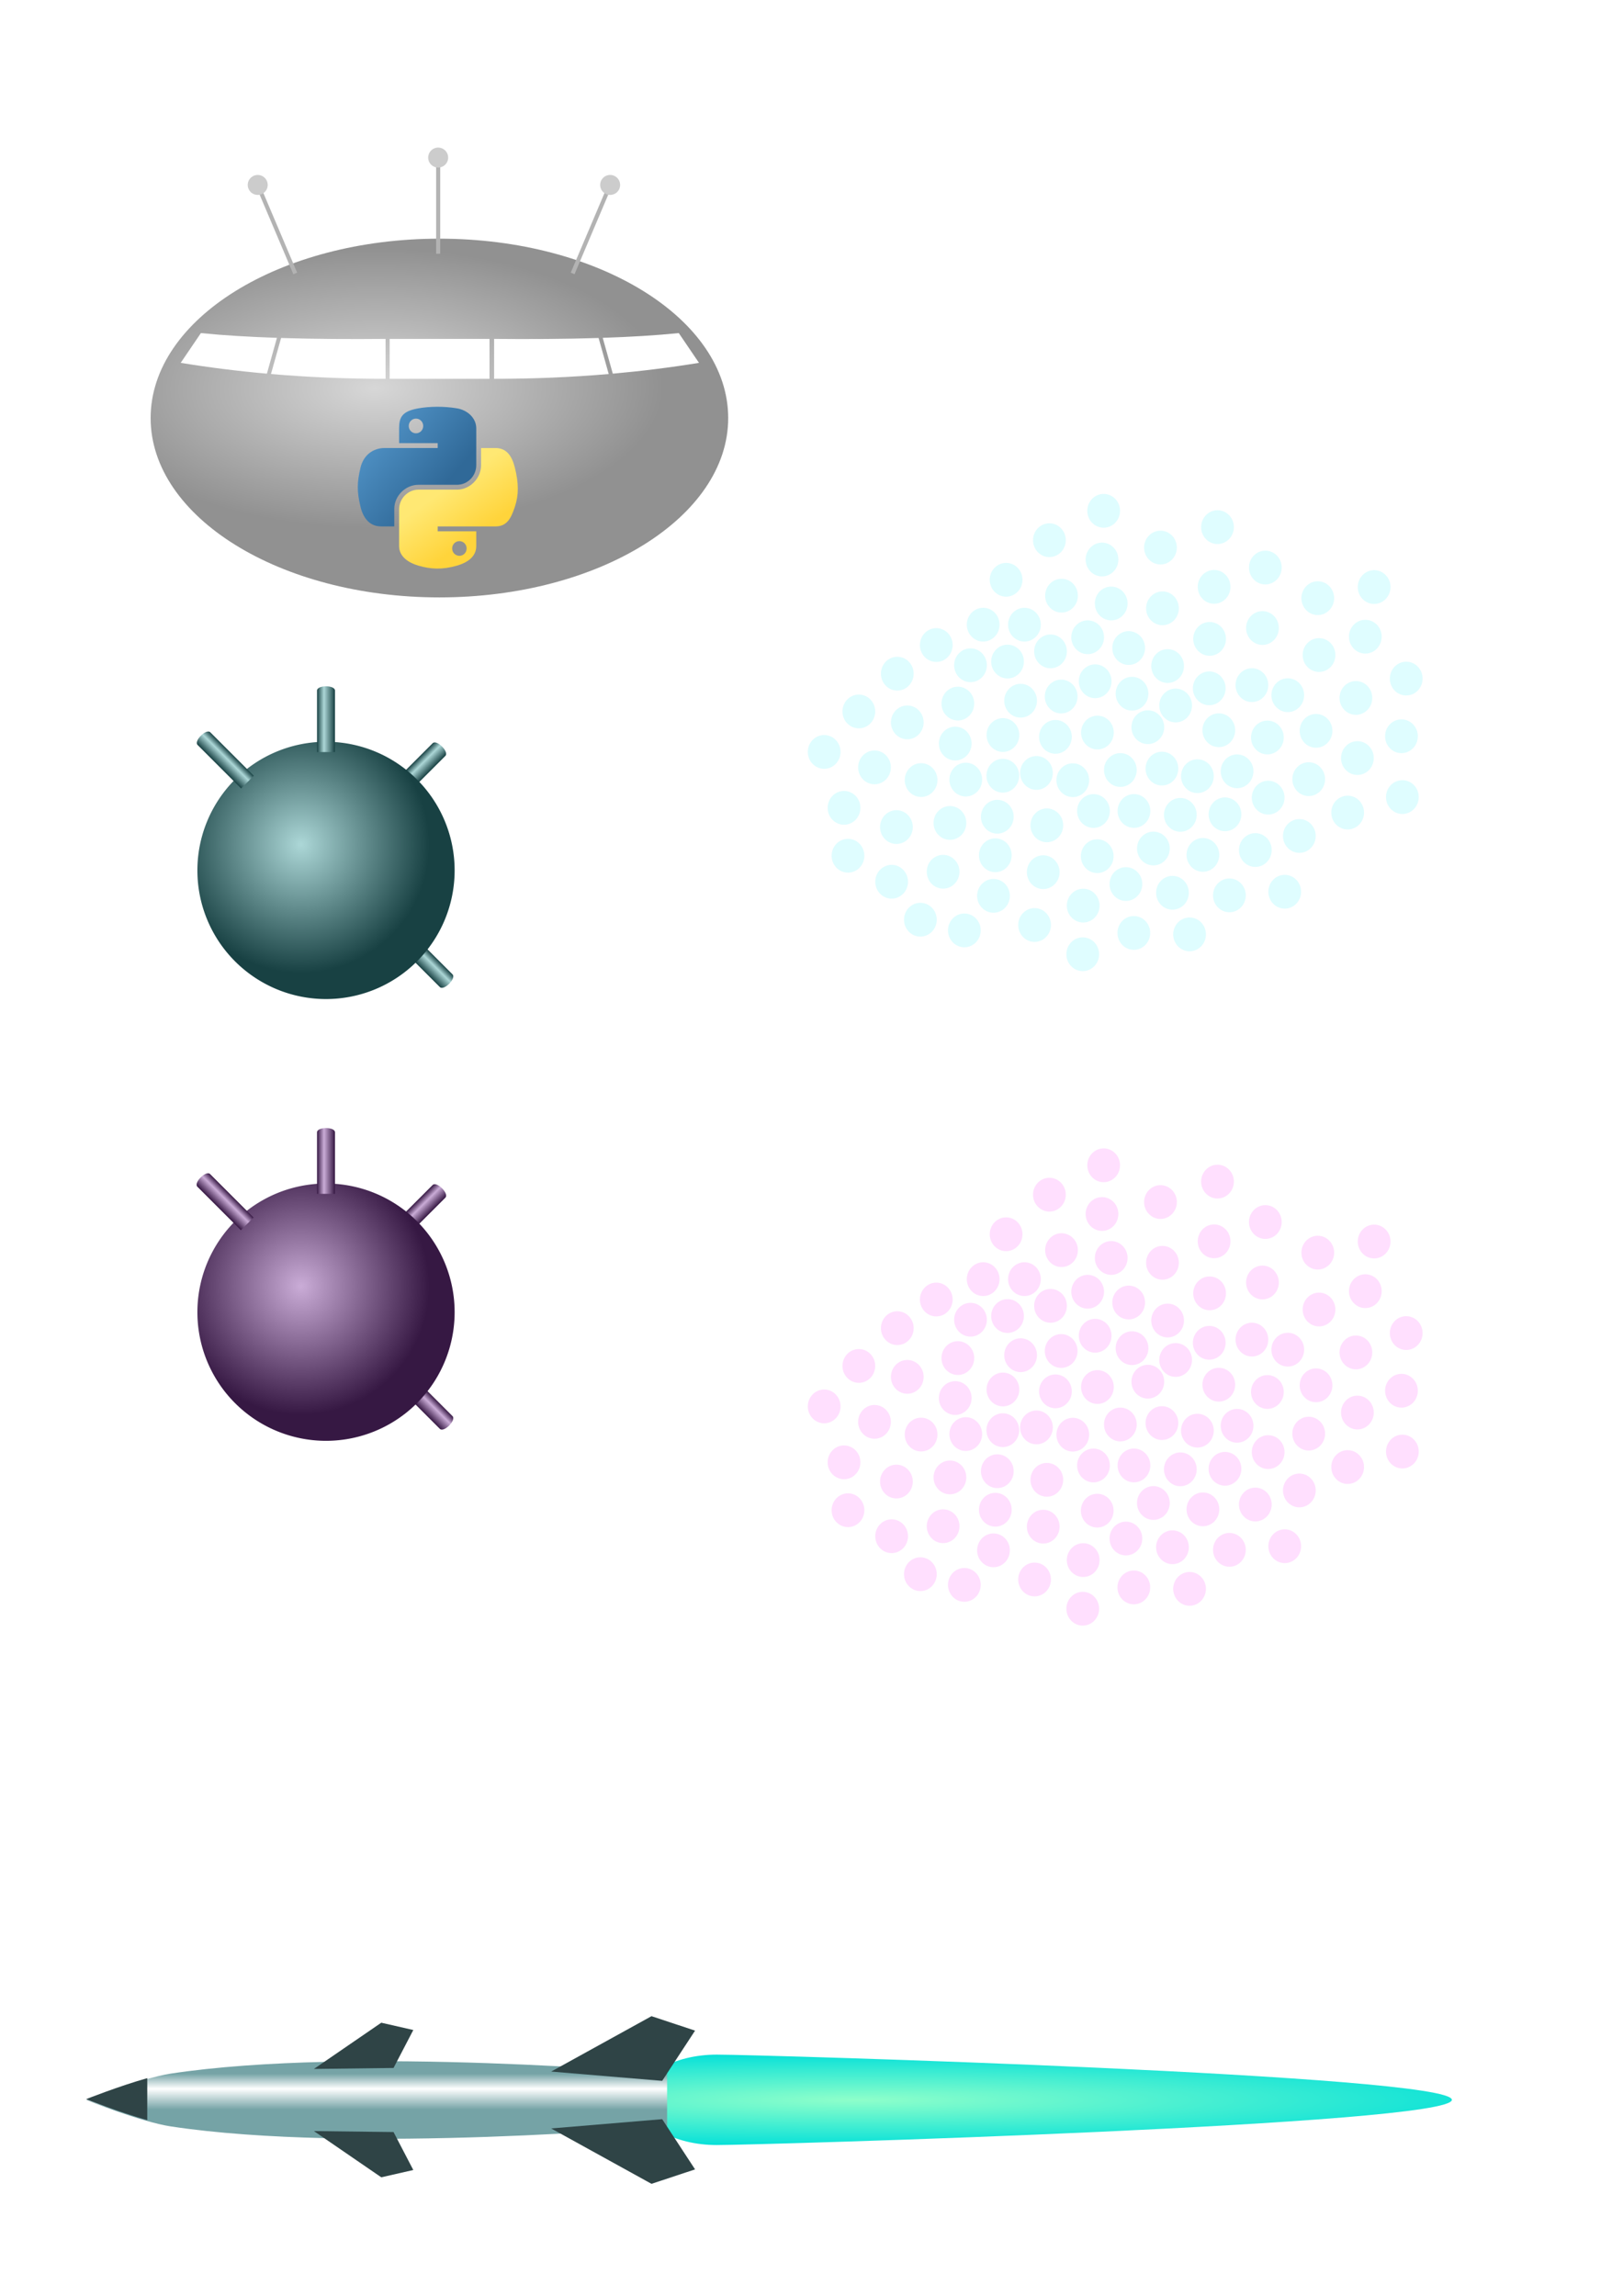 <?xml version="1.0" encoding="UTF-8" standalone="no"?>
<!-- Created with Inkscape (http://www.inkscape.org/) -->

<svg
   xmlns:dc="http://purl.org/dc/elements/1.1/"
   xmlns:cc="http://creativecommons.org/ns#"
   xmlns:rdf="http://www.w3.org/1999/02/22-rdf-syntax-ns#"
   xmlns:svg="http://www.w3.org/2000/svg"
   xmlns="http://www.w3.org/2000/svg"
   xmlns:xlink="http://www.w3.org/1999/xlink"
   xmlns:sodipodi="http://sodipodi.sourceforge.net/DTD/sodipodi-0.dtd"
   xmlns:inkscape="http://www.inkscape.org/namespaces/inkscape"
   width="210mm"
   height="297mm"
   viewBox="0 0 210 297"
   version="1.1"
   id="svg8"
   inkscape:version="0.92.4 (unknown)"
   sodipodi:docname="graphics.svg">
  <defs
     id="defs2">
    <linearGradient
       id="linearGradient1166"
       inkscape:collect="always">
      <stop
         id="stop1162"
         offset="0"
         style="stop-color:#8effca;stop-opacity:1" />
      <stop
         id="stop1164"
         offset="1"
         style="stop-color:#09e1d8;stop-opacity:1" />
    </linearGradient>
    <linearGradient
       id="linearGradient1224"
       inkscape:collect="always">
      <stop
         id="stop1218"
         offset="0"
         style="stop-color:#361843;stop-opacity:1" />
      <stop
         style="stop-color:#caacd7;stop-opacity:1"
         offset="0.388"
         id="stop1220" />
      <stop
         id="stop1222"
         offset="1"
         style="stop-color:#361843;stop-opacity:1" />
    </linearGradient>
    <linearGradient
       inkscape:collect="always"
       id="linearGradient1128">
      <stop
         style="stop-color:#3c1843;stop-opacity:1"
         offset="0"
         id="stop1122" />
      <stop
         id="stop1124"
         offset="0.388"
         style="stop-color:#cbacd7;stop-opacity:1" />
      <stop
         style="stop-color:#401843;stop-opacity:1"
         offset="1"
         id="stop1126" />
    </linearGradient>
    <linearGradient
       inkscape:collect="always"
       id="linearGradient926">
      <stop
         style="stop-color:#caacd7;stop-opacity:1"
         offset="0"
         id="stop922" />
      <stop
         style="stop-color:#361843;stop-opacity:1"
         offset="1"
         id="stop924" />
    </linearGradient>
    <linearGradient
       id="linearGradient942"
       inkscape:collect="always">
      <stop
         id="stop936"
         offset="0"
         style="stop-color:#184143;stop-opacity:1" />
      <stop
         style="stop-color:#acd7d7;stop-opacity:1"
         offset="0.388"
         id="stop938" />
      <stop
         id="stop940"
         offset="1"
         style="stop-color:#184143;stop-opacity:1" />
    </linearGradient>
    <linearGradient
       id="linearGradient921"
       inkscape:collect="always">
      <stop
         id="stop915"
         offset="0"
         style="stop-color:#acd7d7;stop-opacity:1" />
      <stop
         id="stop919"
         offset="1"
         style="stop-color:#184143;stop-opacity:1" />
    </linearGradient>
    <linearGradient
       inkscape:collect="always"
       id="linearGradient1607">
      <stop
         style="stop-color:#d7d7d7;stop-opacity:1"
         offset="0"
         id="stop1603" />
      <stop
         style="stop-color:#919191;stop-opacity:1"
         offset="1"
         id="stop1605" />
    </linearGradient>
    <linearGradient
       inkscape:collect="always"
       id="linearGradient825">
      <stop
         style="stop-color:#75a3a6;stop-opacity:1"
         offset="0"
         id="stop821" />
      <stop
         id="stop829"
         offset="0.579"
         style="stop-color:#ffffff;stop-opacity:1" />
      <stop
         style="stop-color:#75a3a6;stop-opacity:1"
         offset="1"
         id="stop823" />
    </linearGradient>
    <linearGradient
       inkscape:collect="always"
       xlink:href="#linearGradient825"
       id="linearGradient827"
       x1="87.445"
       y1="121.714"
       x2="87.445"
       y2="115.231"
       gradientUnits="userSpaceOnUse" />
    <filter
       y="-0.2"
       width="1.2"
       height="1.4"
       x="-0.1"
       inkscape:label="Fire"
       inkscape:menu="Protrusions"
       inkscape:menu-tooltip="Edges of object are on fire"
       style="color-interpolation-filters:sRGB;"
       id="filter924">
      <feMorphology
         result="result1"
         radius="2.4"
         operator="dilate"
         id="feMorphology898" />
      <feTurbulence
         baseFrequency="0.09 0.028"
         numOctaves="1"
         id="feTurbulence900" />
      <feColorMatrix
         result="result2"
         values="2 0 0 0 0 0 2 0 0 0 0 0 0 0 0 0 0 0 1 0"
         id="feColorMatrix902" />
      <feDisplacementMap
         result="result4"
         scale="10.319"
         yChannelSelector="G"
         xChannelSelector="R"
         in="result1"
         in2="result2"
         id="feDisplacementMap904" />
      <feFlood
         result="result3"
         flood-opacity="1"
         flood-color="rgb(255,159,54)"
         id="feFlood906" />
      <feMorphology
         radius="3.8"
         result="result7"
         in="result4"
         id="feMorphology908" />
      <feGaussianBlur
         result="result7"
         in="result7"
         stdDeviation="2.4"
         id="feGaussianBlur910" />
      <feComposite
         result="result5"
         in2="result4"
         in="result3"
         operator="in"
         id="feComposite912" />
      <feComposite
         operator="out"
         in2="result7"
         id="feComposite914" />
      <feOffset
         result="result6"
         dy="-7"
         dx="-4.5"
         id="feOffset916" />
      <feGaussianBlur
         result="result7"
         stdDeviation="4.8"
         id="feGaussianBlur918" />
      <feComposite
         in="SourceGraphic"
         in2="result6"
         id="feComposite920" />
      <feComposite
         in2="result7"
         id="feComposite922" />
    </filter>
    <radialGradient
       inkscape:collect="always"
       xlink:href="#linearGradient1166"
       id="radialGradient935"
       cx="159.014"
       cy="119.994"
       fx="159.014"
       fy="119.994"
       r="28.84"
       gradientTransform="matrix(1.287,0,0,0.155,-66.875,101.404)"
       gradientUnits="userSpaceOnUse" />
    <filter
       style="color-interpolation-filters:sRGB;"
       inkscape:label="Blur"
       id="filter953">
      <feGaussianBlur
         stdDeviation="1.5 1.5"
         result="blur"
         id="feGaussianBlur951" />
    </filter>
    <linearGradient
       inkscape:collect="always"
       xlink:href="#linearGradient4671"
       id="linearGradient1475"
       gradientUnits="userSpaceOnUse"
       gradientTransform="matrix(0.149,0,0,0.15,83.192,39.588)"
       x1="150.961"
       y1="192.352"
       x2="112.031"
       y2="137.273" />
    <linearGradient
       id="linearGradient4671">
      <stop
         style="stop-color:#ffd43b;stop-opacity:1;"
         offset="0"
         id="stop4673" />
      <stop
         style="stop-color:#ffe873;stop-opacity:1"
         offset="1"
         id="stop4675" />
    </linearGradient>
    <linearGradient
       inkscape:collect="always"
       xlink:href="#linearGradient4689"
       id="linearGradient1478"
       gradientUnits="userSpaceOnUse"
       gradientTransform="matrix(0.149,0,0,0.15,83.192,39.588)"
       x1="26.649"
       y1="20.604"
       x2="135.665"
       y2="114.398" />
    <linearGradient
       id="linearGradient4689">
      <stop
         style="stop-color:#5a9fd4;stop-opacity:1;"
         offset="0"
         id="stop4691" />
      <stop
         style="stop-color:#306998;stop-opacity:1;"
         offset="1"
         id="stop4693" />
    </linearGradient>
    <radialGradient
       inkscape:collect="always"
       xlink:href="#linearGradient1607"
       id="radialGradient1609"
       cx="92.921"
       cy="40.485"
       fx="92.921"
       fy="40.485"
       r="37.306"
       gradientTransform="matrix(3.783,-0.024,0.012,1.828,1.425,94.787)"
       gradientUnits="userSpaceOnUse" />
    <radialGradient
       inkscape:collect="always"
       xlink:href="#linearGradient921"
       id="radialGradient907"
       cx="82.186"
       cy="233.081"
       fx="82.186"
       fy="233.081"
       r="30.758"
       gradientTransform="matrix(0.541,0,0,0.541,140.089,-80.033)"
       gradientUnits="userSpaceOnUse" />
    <linearGradient
       inkscape:collect="always"
       xlink:href="#linearGradient1128"
       id="linearGradient1132"
       gradientUnits="userSpaceOnUse"
       gradientTransform="matrix(0.151,0,0,0.141,182.763,-2.032)"
       x1="25.631"
       y1="227.684"
       x2="40.972"
       y2="227.684" />
    <radialGradient
       inkscape:collect="always"
       xlink:href="#linearGradient926"
       id="radialGradient1149"
       gradientUnits="userSpaceOnUse"
       gradientTransform="matrix(0.541,0,0,0.541,19.439,49.084)"
       cx="82.186"
       cy="233.081"
       fx="82.186"
       fy="233.081"
       r="30.758" />
    <filter
       inkscape:label="Chalk and Sponge"
       inkscape:menu="Distort"
       inkscape:menu-tooltip="Low turbulence gives sponge look and high turbulence chalk"
       width="1.6"
       height="2"
       y="-0.5"
       x="-0.3"
       style="color-interpolation-filters:sRGB;"
       id="filter1001">
      <feTurbulence
         baseFrequency="0.4"
         type="fractalNoise"
         seed="0"
         numOctaves="5"
         result="result1"
         id="feTurbulence997" />
      <feDisplacementMap
         xChannelSelector="R"
         yChannelSelector="G"
         scale="30"
         in="SourceGraphic"
         in2="result1"
         id="feDisplacementMap999" />
    </filter>
    <linearGradient
       inkscape:collect="always"
       xlink:href="#linearGradient1224"
       id="linearGradient6642"
       gradientUnits="userSpaceOnUse"
       gradientTransform="matrix(0.151,0,0,0.141,62.113,127.085)"
       x1="25.631"
       y1="227.684"
       x2="40.972"
       y2="227.684" />
    <linearGradient
       inkscape:collect="always"
       xlink:href="#linearGradient942"
       id="linearGradient6644"
       gradientUnits="userSpaceOnUse"
       gradientTransform="matrix(0.151,0,0,0.141,182.763,-2.032)"
       x1="25.631"
       y1="227.684"
       x2="40.972"
       y2="227.684" />
    <filter
       inkscape:collect="always"
       style="color-interpolation-filters:sRGB"
       id="filter10026"
       x="-0.105"
       width="1.21"
       y="-0.139"
       height="1.279">
      <feGaussianBlur
         inkscape:collect="always"
         stdDeviation="8.564"
         id="feGaussianBlur10028" />
    </filter>
    <filter
       inkscape:collect="always"
       style="color-interpolation-filters:sRGB"
       id="filter10034"
       x="-0.105"
       width="1.21"
       y="-0.139"
       height="1.279">
      <feGaussianBlur
         inkscape:collect="always"
         stdDeviation="8.564"
         id="feGaussianBlur10036" />
    </filter>
    <filter
       inkscape:collect="always"
       style="color-interpolation-filters:sRGB"
       id="filter1141"
       x="-0.094"
       width="1.188"
       y="-0.49"
       height="1.981">
      <feGaussianBlur
         inkscape:collect="always"
         stdDeviation="1.826"
         id="feGaussianBlur1143" />
    </filter>
  </defs>
  <sodipodi:namedview
     id="base"
     pagecolor="#141428"
     bordercolor="#666666"
     borderopacity="1.0"
     inkscape:pageopacity="0"
     inkscape:pageshadow="2"
     inkscape:zoom="1.4142136"
     inkscape:cx="297.00933"
     inkscape:cy="265.51989"
     inkscape:document-units="px"
     inkscape:current-layer="layer1"
     showgrid="false"
     inkscape:snap-global="false"
     inkscape:object-paths="true"
     inkscape:snap-object-midpoints="true"
     inkscape:window-width="1920"
     inkscape:window-height="1011"
     inkscape:window-x="0"
     inkscape:window-y="0"
     inkscape:window-maximized="1" />
  <g
     inkscape:label="Layer 1"
     inkscape:groupmode="layer"
     id="layer1">
    <g
       id="g964"
       inkscape:export-xdpi="40.84042"
       inkscape:export-ydpi="40.84042"
       transform="matrix(0.736,0,0,0.716,-10.854,185.754)"
       style="stroke-width:1.377"
       inkscape:export-filename="/home/michal/python/arcade_realpython//images/aam3.png">
      <path
         inkscape:export-ydpi="44.942909"
         inkscape:export-xdpi="44.942909"
         transform="matrix(3.065,0,0,1.828,-256.822,-99.387)"
         sodipodi:nodetypes="scscs"
         inkscape:connector-curvature="0"
         id="path926"
         d="m 171.88,119.994 c 0,2.468 -39.698,4.468 -42.165,4.468 -2.467,-2e-5 -4.468,-2 -4.468,-4.468 0,-2.467 2,-4.468 4.468,-4.468 2.467,0 42.165,2 42.165,4.468 z"
         style="color:#000000;clip-rule:nonzero;display:inline;overflow:visible;visibility:visible;opacity:1;isolation:auto;mix-blend-mode:normal;color-interpolation:sRGB;color-interpolation-filters:linearRGB;solid-color:#000000;solid-opacity:1;vector-effect:none;fill:url(#radialGradient935);fill-opacity:1;fill-rule:evenodd;stroke:none;stroke-width:0.822;stroke-linecap:butt;stroke-linejoin:miter;stroke-miterlimit:4;stroke-dasharray:none;stroke-dashoffset:0;stroke-opacity:1;marker:none;paint-order:normal;filter:url(#filter1141);color-rendering:auto;image-rendering:auto;shape-rendering:auto;text-rendering:auto;enable-background:accumulate" />
      <path
         inkscape:export-ydpi="44.942909"
         inkscape:export-xdpi="44.942909"
         sodipodi:nodetypes="sccscs"
         inkscape:connector-curvature="0"
         id="rect818"
         d="m 44.715,115.231 c 32.238,-5.054 87.313,0 87.313,0 v 9.525 c 0,0 -55.074,5.054 -87.313,0 -5.125,-0.803 -14.817,-4.763 -14.817,-4.763 0,0 9.692,-3.959 14.817,-4.763 z"
         style="color:#000000;clip-rule:nonzero;display:inline;overflow:visible;visibility:visible;opacity:1;isolation:auto;mix-blend-mode:normal;color-interpolation:sRGB;color-interpolation-filters:linearRGB;solid-color:#000000;solid-opacity:1;vector-effect:none;fill:url(#linearGradient827);fill-opacity:1;fill-rule:evenodd;stroke:none;stroke-width:1.822;stroke-linecap:butt;stroke-linejoin:miter;stroke-miterlimit:4;stroke-dasharray:none;stroke-dashoffset:0;stroke-opacity:1;marker:none;paint-order:normal;color-rendering:auto;image-rendering:auto;shape-rendering:auto;text-rendering:auto;enable-background:accumulate" />
      <path
         style="color:#000000;clip-rule:nonzero;display:inline;overflow:visible;visibility:visible;opacity:1;isolation:auto;mix-blend-mode:normal;color-interpolation:sRGB;color-interpolation-filters:linearRGB;solid-color:#000000;solid-opacity:1;vector-effect:none;fill:#2f4446;fill-opacity:1;fill-rule:evenodd;stroke:none;stroke-width:5.874;stroke-linecap:butt;stroke-linejoin:miter;stroke-miterlimit:4;stroke-dasharray:none;stroke-dashoffset:0;stroke-opacity:1;marker:none;paint-order:normal;color-rendering:auto;image-rendering:auto;shape-rendering:auto;text-rendering:auto;enable-background:accumulate"
         d="M 75.654,1007.689 C 59.571,1012.352 41,1019.93 41,1019.93 c 0,0 18.571,7.578 34.654,12.24 z"
         transform="matrix(0.31,0,0,0.31,17.182,-196.341)"
         id="path838"
         inkscape:connector-curvature="0" />
      <path
         style="color:#000000;clip-rule:nonzero;display:inline;overflow:visible;visibility:visible;opacity:1;isolation:auto;mix-blend-mode:normal;color-interpolation:sRGB;color-interpolation-filters:linearRGB;solid-color:#000000;solid-opacity:1;vector-effect:none;fill:#2f4446;fill-opacity:1;fill-rule:evenodd;stroke:none;stroke-width:1.822;stroke-linecap:butt;stroke-linejoin:miter;stroke-miterlimit:4;stroke-dasharray:none;stroke-dashoffset:0;stroke-opacity:1;marker:none;paint-order:normal;color-rendering:auto;image-rendering:auto;shape-rendering:auto;text-rendering:auto;enable-background:accumulate"
         d="m 129.283,104.848 -17.64,10.006 19.517,1.677 5.78,-9.073 z"
         id="path1114"
         inkscape:connector-curvature="0" />
      <path
         id="path1119"
         d="m 129.283,135.139 -17.64,-10.006 19.517,-1.677 5.78,9.073 z"
         style="color:#000000;clip-rule:nonzero;display:inline;overflow:visible;visibility:visible;opacity:1;isolation:auto;mix-blend-mode:normal;color-interpolation:sRGB;color-interpolation-filters:linearRGB;solid-color:#000000;solid-opacity:1;vector-effect:none;fill:#2f4446;fill-opacity:1;fill-rule:evenodd;stroke:none;stroke-width:1.822;stroke-linecap:butt;stroke-linejoin:miter;stroke-miterlimit:4;stroke-dasharray:none;stroke-dashoffset:0;stroke-opacity:1;marker:none;paint-order:normal;color-rendering:auto;image-rendering:auto;shape-rendering:auto;text-rendering:auto;enable-background:accumulate"
         inkscape:connector-curvature="0" />
      <path
         inkscape:connector-curvature="0"
         id="path1121"
         d="m 81.777,106.028 -11.843,8.353 13.997,-0.176 3.474,-6.858 z"
         style="color:#000000;clip-rule:nonzero;display:inline;overflow:visible;visibility:visible;opacity:1;isolation:auto;mix-blend-mode:normal;color-interpolation:sRGB;color-interpolation-filters:linearRGB;solid-color:#000000;solid-opacity:1;vector-effect:none;fill:#2f4446;fill-opacity:1;fill-rule:evenodd;stroke:none;stroke-width:1.822;stroke-linecap:butt;stroke-linejoin:miter;stroke-miterlimit:4;stroke-dasharray:none;stroke-dashoffset:0;stroke-opacity:1;marker:none;paint-order:normal;color-rendering:auto;image-rendering:auto;shape-rendering:auto;text-rendering:auto;enable-background:accumulate" />
      <path
         style="color:#000000;clip-rule:nonzero;display:inline;overflow:visible;visibility:visible;opacity:1;isolation:auto;mix-blend-mode:normal;color-interpolation:sRGB;color-interpolation-filters:linearRGB;solid-color:#000000;solid-opacity:1;vector-effect:none;fill:#2f4446;fill-opacity:1;fill-rule:evenodd;stroke:none;stroke-width:1.822;stroke-linecap:butt;stroke-linejoin:miter;stroke-miterlimit:4;stroke-dasharray:none;stroke-dashoffset:0;stroke-opacity:1;marker:none;paint-order:normal;color-rendering:auto;image-rendering:auto;shape-rendering:auto;text-rendering:auto;enable-background:accumulate"
         d="m 81.777,133.96 -11.843,-8.353 13.997,0.176 3.474,6.858 z"
         id="path1145"
         inkscape:connector-curvature="0" />
    </g>
    <g
       id="g1744"
       inkscape:export-filename="C:\home\michal\python\arcade_realpython\images\ufo2.png"
       inkscape:export-xdpi="24.491898"
       inkscape:export-ydpi="24.491898"
       transform="translate(-45.169,6.093)">
      <path
         style="color:#000000;clip-rule:nonzero;display:inline;overflow:visible;visibility:visible;opacity:1;isolation:auto;mix-blend-mode:normal;color-interpolation:sRGB;color-interpolation-filters:linearRGB;solid-color:#000000;solid-opacity:1;vector-effect:none;fill:url(#radialGradient1609);fill-opacity:1;fill-rule:evenodd;stroke:none;stroke-width:5;stroke-linecap:butt;stroke-linejoin:miter;stroke-miterlimit:4;stroke-dasharray:none;stroke-dashoffset:0;stroke-opacity:1;marker:none;paint-order:normal;color-rendering:auto;image-rendering:auto;shape-rendering:auto;text-rendering:auto;enable-background:accumulate"
         d="m 385,93.52 c -77.872,-4e-6 -141,39.202 -141,87.561 0,48.359 63.128,87.562 141,87.562 77.872,0 141,-39.204 141,-87.562 0,-48.359 -63.128,-87.561 -141,-87.561 z M 268.537,139.613 c 11.176,1.133 23.83,1.872 37.137,2.322 l -4.912,17.486 c -14.255,-1.272 -28.312,-3.027 -42.088,-5.279 z m 233.34,0 9.863,14.529 c -13.776,2.252 -27.833,4.007 -42.088,5.279 l -4.912,-17.486 c 13.307,-0.45 25.961,-1.19 37.137,-2.322 z m -194.182,2.385 c 16.591,0.522 34.115,0.609 51.012,0.449 v 19.48 c -18.861,0.025 -37.569,-0.752 -55.953,-2.332 z m 155.023,0 4.941,17.598 c -18.384,1.58 -37.092,2.357 -55.953,2.332 v -19.48 c 16.897,0.16 34.421,0.073 51.012,-0.449 z m -102.012,0.449 h 48.75 v 19.48 h -48.75 z"
         transform="scale(0.265)"
         id="path1597"
         inkscape:connector-curvature="0" />
      <g
         inkscape:export-ydpi="16.668251"
         inkscape:export-xdpi="16.668251"
         inkscape:export-filename="C:\home\michal\python\arcade_realpython\images\path1658-4-3-7.png"
         transform="matrix(0.704,0,0,0.704,30.104,16.479)"
         id="g1601">
        <path
           inkscape:connector-curvature="0"
           style="fill:url(#linearGradient1478);fill-opacity:1;stroke-width:0.265"
           d="m 101.689,42.684 c -1.213,0.006 -2.371,0.109 -3.39,0.289 -3.002,0.53 -3.547,1.64 -3.547,3.688 v 2.704 h 7.094 v 0.901 h -7.094 -2.662 c -2.062,0 -3.867,1.239 -4.432,3.597 -0.651,2.702 -0.68,4.388 0,7.21 0.504,2.1 1.709,3.597 3.77,3.597 h 2.439 v -3.241 c 0,-2.342 2.026,-4.407 4.432,-4.407 h 7.086 c 1.972,0 3.547,-1.624 3.547,-3.605 v -6.755 c 0,-1.923 -1.622,-3.367 -3.547,-3.688 -1.219,-0.203 -2.483,-0.295 -3.696,-0.289 z m -3.836,2.175 c 0.733,0 1.331,0.608 1.331,1.356 0,0.745 -0.598,1.348 -1.331,1.348 -0.735,0 -1.331,-0.603 -1.331,-1.348 0,-0.748 0.596,-1.356 1.331,-1.356 z"
           id="path1948" />
        <path
           inkscape:connector-curvature="0"
           style="fill:url(#linearGradient1475);fill-opacity:1;stroke-width:0.265"
           d="m 109.817,50.266 v 3.15 c 0,2.442 -2.071,4.498 -4.432,4.498 h -7.086 c -1.941,0 -3.547,1.661 -3.547,3.605 v 6.755 c 0,1.923 1.672,3.053 3.547,3.605 2.246,0.66 4.399,0.78 7.086,0 1.786,-0.517 3.547,-1.558 3.547,-3.605 v -2.704 h -7.086 v -0.901 h 7.086 3.547 c 2.062,0 2.83,-1.438 3.547,-3.597 0.741,-2.222 0.709,-4.359 0,-7.21 -0.51,-2.052 -1.483,-3.597 -3.547,-3.597 z m -3.985,17.107 c 0.735,0 1.331,0.603 1.331,1.348 0,0.748 -0.596,1.356 -1.331,1.356 -0.733,0 -1.331,-0.608 -1.331,-1.356 0,-0.745 0.598,-1.348 1.331,-1.348 z"
           id="path1950" />
      </g>
      <path
         inkscape:export-ydpi="16.668251"
         inkscape:export-xdpi="16.668251"
         inkscape:export-filename="C:\home\michal\python\arcade_realpython\images\path1658-4-3-7.png"
         sodipodi:nodetypes="cc"
         inkscape:connector-curvature="0"
         id="path1662"
         d="M 101.865,26.728 V 14.293"
         style="color:#000000;clip-rule:nonzero;display:inline;overflow:visible;visibility:visible;opacity:1;isolation:auto;mix-blend-mode:normal;color-interpolation:sRGB;color-interpolation-filters:linearRGB;solid-color:#000000;solid-opacity:1;vector-effect:none;fill:none;fill-opacity:1;fill-rule:evenodd;stroke:#b3b3b3;stroke-width:0.529;stroke-linecap:butt;stroke-linejoin:miter;stroke-miterlimit:4;stroke-dasharray:none;stroke-dashoffset:0;stroke-opacity:1;marker:none;paint-order:normal;color-rendering:auto;image-rendering:auto;shape-rendering:auto;text-rendering:auto;enable-background:accumulate" />
      <path
         inkscape:export-ydpi="16.668251"
         inkscape:export-xdpi="16.668251"
         inkscape:export-filename="C:\home\michal\python\arcade_realpython\images\path1658-4-3-7.png"
         sodipodi:nodetypes="cc"
         inkscape:connector-curvature="0"
         id="path1662-4"
         d="m 119.262,29.28 4.854,-11.449"
         style="color:#000000;clip-rule:nonzero;display:inline;overflow:visible;visibility:visible;opacity:1;isolation:auto;mix-blend-mode:normal;color-interpolation:sRGB;color-interpolation-filters:linearRGB;solid-color:#000000;solid-opacity:1;vector-effect:none;fill:none;fill-opacity:1;fill-rule:evenodd;stroke:#b3b3b3;stroke-width:0.529;stroke-linecap:butt;stroke-linejoin:miter;stroke-miterlimit:4;stroke-dasharray:none;stroke-dashoffset:0;stroke-opacity:1;marker:none;paint-order:normal;color-rendering:auto;image-rendering:auto;shape-rendering:auto;text-rendering:auto;enable-background:accumulate" />
      <path
         inkscape:export-ydpi="16.668251"
         inkscape:export-xdpi="16.668251"
         inkscape:export-filename="C:\home\michal\python\arcade_realpython\images\path1658-4-3-7.png"
         style="color:#000000;clip-rule:nonzero;display:inline;overflow:visible;visibility:visible;opacity:1;isolation:auto;mix-blend-mode:normal;color-interpolation:sRGB;color-interpolation-filters:linearRGB;solid-color:#000000;solid-opacity:1;vector-effect:none;fill:none;fill-opacity:1;fill-rule:evenodd;stroke:#b3b3b3;stroke-width:0.529;stroke-linecap:butt;stroke-linejoin:miter;stroke-miterlimit:4;stroke-dasharray:none;stroke-dashoffset:0;stroke-opacity:1;marker:none;paint-order:normal;color-rendering:auto;image-rendering:auto;shape-rendering:auto;text-rendering:auto;enable-background:accumulate"
         d="M 83.371,29.28 78.517,17.831"
         id="path1679"
         inkscape:connector-curvature="0"
         sodipodi:nodetypes="cc" />
      <path
         inkscape:export-ydpi="16.668251"
         inkscape:export-xdpi="16.668251"
         inkscape:export-filename="C:\home\michal\python\arcade_realpython\images\path1658-4-3-7.png"
         inkscape:connector-curvature="0"
         id="path1658-4"
         d="m 79.807,17.831 a 1.291,1.291 0 0 1 -1.291,1.291 1.291,1.291 0 0 1 -1.291,-1.291 1.291,1.291 0 0 1 1.291,-1.291 1.291,1.291 0 0 1 1.291,1.291 z"
         style="color:#000000;clip-rule:nonzero;display:inline;overflow:visible;visibility:visible;opacity:1;isolation:auto;mix-blend-mode:normal;color-interpolation:sRGB;color-interpolation-filters:linearRGB;solid-color:#000000;solid-opacity:1;vector-effect:none;fill:#cccccc;fill-opacity:1;fill-rule:evenodd;stroke:none;stroke-width:1.537;stroke-linecap:butt;stroke-linejoin:miter;stroke-miterlimit:4;stroke-dasharray:none;stroke-dashoffset:0;stroke-opacity:1;marker:none;paint-order:normal;color-rendering:auto;image-rendering:auto;shape-rendering:auto;text-rendering:auto;enable-background:accumulate" />
      <path
         inkscape:export-ydpi="16.668251"
         inkscape:export-xdpi="16.668251"
         inkscape:export-filename="C:\home\michal\python\arcade_realpython\images\path1658-4-3-7.png"
         inkscape:connector-curvature="0"
         id="path1658-4-3"
         d="m 103.155,14.293 a 1.291,1.291 0 0 1 -1.291,1.291 1.291,1.291 0 0 1 -1.291,-1.291 1.291,1.291 0 0 1 1.291,-1.291 1.291,1.291 0 0 1 1.291,1.291 z"
         style="color:#000000;clip-rule:nonzero;display:inline;overflow:visible;visibility:visible;opacity:1;isolation:auto;mix-blend-mode:normal;color-interpolation:sRGB;color-interpolation-filters:linearRGB;solid-color:#000000;solid-opacity:1;vector-effect:none;fill:#cccccc;fill-opacity:1;fill-rule:evenodd;stroke:none;stroke-width:1.537;stroke-linecap:butt;stroke-linejoin:miter;stroke-miterlimit:4;stroke-dasharray:none;stroke-dashoffset:0;stroke-opacity:1;marker:none;paint-order:normal;color-rendering:auto;image-rendering:auto;shape-rendering:auto;text-rendering:auto;enable-background:accumulate" />
      <path
         inkscape:export-ydpi="16.668251"
         inkscape:export-xdpi="16.668251"
         inkscape:export-filename="C:\home\michal\python\arcade_realpython\images\path1658-4-3-7.png"
         inkscape:connector-curvature="0"
         id="path1658-4-3-7"
         d="m 125.407,17.831 a 1.291,1.291 0 0 1 -1.291,1.291 1.291,1.291 0 0 1 -1.291,-1.291 1.291,1.291 0 0 1 1.291,-1.291 1.291,1.291 0 0 1 1.291,1.291 z"
         style="color:#000000;clip-rule:nonzero;display:inline;overflow:visible;visibility:visible;opacity:1;isolation:auto;mix-blend-mode:normal;color-interpolation:sRGB;color-interpolation-filters:linearRGB;solid-color:#000000;solid-opacity:1;vector-effect:none;fill:#cccccc;fill-opacity:1;fill-rule:evenodd;stroke:none;stroke-width:1.537;stroke-linecap:butt;stroke-linejoin:miter;stroke-miterlimit:4;stroke-dasharray:none;stroke-dashoffset:0;stroke-opacity:1;marker:none;paint-order:normal;color-rendering:auto;image-rendering:auto;shape-rendering:auto;text-rendering:auto;enable-background:accumulate" />
    </g>
    <g
       id="g1150"
       inkscape:export-filename="/home/michal/python/arcade_realpython/images/mine_cyan.png"
       inkscape:export-xdpi="16.706562"
       inkscape:export-ydpi="16.706562"
       transform="translate(-145.614,63.179)">
      <use
         inkscape:export-filename="C:\home\michal\python\arcade_realpython\images\bomba.png"
         inkscape:export-ydpi="15.212399"
         inkscape:export-xdpi="15.212399"
         transform="rotate(45,185.897,47.623)"
         id="use1063"
         xlink:href="#rect923"
         y="0"
         x="0"
         width="100%"
         height="100%" />
      <use
         inkscape:export-filename="C:\home\michal\python\arcade_realpython\images\bomba.png"
         inkscape:export-ydpi="15.212399"
         inkscape:export-xdpi="15.212399"
         transform="rotate(90,186.894,48.519)"
         id="use993"
         xlink:href="#rect923"
         y="0"
         x="0"
         width="100%"
         height="100%" />
      <use
         inkscape:export-filename="C:\home\michal\python\arcade_realpython\images\bomba.png"
         inkscape:export-ydpi="15.212399"
         inkscape:export-xdpi="15.212399"
         height="100%"
         width="100%"
         x="0"
         y="0"
         xlink:href="#rect923"
         id="use1055"
         transform="rotate(135,187.797,48.145)" />
      <use
         inkscape:export-filename="C:\home\michal\python\arcade_realpython\images\bomba.png"
         inkscape:export-ydpi="15.212399"
         inkscape:export-xdpi="15.212399"
         height="100%"
         width="100%"
         transform="matrix(1,0,0,-1,0,96.291)"
         id="use991"
         xlink:href="#rect923"
         y="0"
         x="0" />
      <path
         inkscape:export-filename="C:\home\michal\python\arcade_realpython\images\bomba.png"
         inkscape:export-ydpi="15.212399"
         inkscape:export-xdpi="15.212399"
         inkscape:connector-curvature="0"
         id="path894"
         d="m 204.439,49.422 a 16.642,16.642 0 0 1 -16.642,16.642 16.642,16.642 0 0 1 -16.642,-16.642 16.642,16.642 0 0 1 16.642,-16.642 16.642,16.642 0 0 1 16.642,16.642 z"
         style="color:#000000;clip-rule:nonzero;display:inline;overflow:visible;visibility:visible;opacity:1;isolation:auto;mix-blend-mode:normal;color-interpolation:sRGB;color-interpolation-filters:linearRGB;solid-color:#000000;solid-opacity:1;vector-effect:none;fill:url(#radialGradient907);fill-opacity:1;fill-rule:evenodd;stroke:none;stroke-width:0.286;stroke-linecap:butt;stroke-linejoin:miter;stroke-miterlimit:4;stroke-dasharray:none;stroke-dashoffset:0;stroke-opacity:1;marker:none;paint-order:normal;color-rendering:auto;image-rendering:auto;shape-rendering:auto;text-rendering:auto;enable-background:accumulate" />
      <path
         inkscape:export-filename="C:\home\michal\python\arcade_realpython\images\bomba.png"
         inkscape:export-ydpi="15.212399"
         inkscape:export-xdpi="15.212399"
         sodipodi:nodetypes="ssccs"
         inkscape:connector-curvature="0"
         id="rect923"
         d="m 186.637,26.16 c 0,-0.735 2.319,-0.746 2.319,0 v 7.957 h -2.319 z"
         style="color:#000000;clip-rule:nonzero;display:inline;overflow:visible;visibility:visible;opacity:1;isolation:auto;mix-blend-mode:normal;color-interpolation:sRGB;color-interpolation-filters:linearRGB;solid-color:#000000;solid-opacity:1;vector-effect:none;fill:url(#linearGradient6644);fill-opacity:1;fill-rule:evenodd;stroke:none;stroke-width:0.077;stroke-linecap:butt;stroke-linejoin:miter;stroke-miterlimit:4;stroke-dasharray:none;stroke-dashoffset:0;stroke-opacity:1;marker:none;paint-order:normal;color-rendering:auto;image-rendering:auto;shape-rendering:auto;text-rendering:auto;enable-background:accumulate" />
      <use
         inkscape:export-filename="C:\home\michal\python\arcade_realpython\images\bomba.png"
         inkscape:export-ydpi="15.212399"
         inkscape:export-xdpi="15.212399"
         transform="matrix(0,1,1,0,138.593,-138.375)"
         id="use995"
         xlink:href="#rect923"
         y="0"
         x="0"
         width="100%"
         height="100%" />
      <use
         inkscape:export-filename="C:\home\michal\python\arcade_realpython\images\bomba.png"
         inkscape:export-ydpi="15.212399"
         inkscape:export-xdpi="15.212399"
         height="100%"
         width="100%"
         x="0"
         y="0"
         xlink:href="#rect923"
         id="use1057"
         transform="matrix(-0.707,0.707,0.707,0.707,286.281,-118.89)" />
      <use
         inkscape:export-filename="C:\home\michal\python\arcade_realpython\images\bomba.png"
         inkscape:export-ydpi="15.212399"
         inkscape:export-xdpi="15.212399"
         transform="matrix(0.707,0.707,0.707,-0.707,19.831,-49.38)"
         id="use1061"
         xlink:href="#rect923"
         y="0"
         x="0"
         width="100%"
         height="100%" />
    </g>
    <g
       id="g1235"
       inkscape:export-xdpi="16.706554"
       inkscape:export-ydpi="16.706554"
       inkscape:export-filename="/home/michal/python/arcade_realpython/images/mine_violet.png"
       transform="translate(-24.964,-8.788)">
      <use
         inkscape:export-filename="C:\home\michal\python\arcade_realpython\images\bomba.png"
         inkscape:export-ydpi="15.212399"
         inkscape:export-xdpi="15.212399"
         transform="rotate(45,65.247,176.74)"
         id="use1063-2"
         xlink:href="#rect923-0"
         y="0"
         x="0"
         width="100%"
         height="100%" />
      <use
         inkscape:export-filename="C:\home\michal\python\arcade_realpython\images\bomba.png"
         inkscape:export-ydpi="15.212399"
         inkscape:export-xdpi="15.212399"
         transform="rotate(90,66.244,177.636)"
         id="use993-9"
         xlink:href="#rect923-0"
         y="0"
         x="0"
         width="100%"
         height="100%" />
      <use
         inkscape:export-filename="C:\home\michal\python\arcade_realpython\images\bomba.png"
         inkscape:export-ydpi="15.212399"
         inkscape:export-xdpi="15.212399"
         height="100%"
         width="100%"
         x="0"
         y="0"
         xlink:href="#rect923-0"
         id="use1055-1"
         transform="rotate(135,67.147,177.262)" />
      <use
         inkscape:export-filename="C:\home\michal\python\arcade_realpython\images\bomba.png"
         inkscape:export-ydpi="15.212399"
         inkscape:export-xdpi="15.212399"
         height="100%"
         width="100%"
         transform="matrix(1,0,0,-1,0,354.524)"
         id="use991-2"
         xlink:href="#rect923-0"
         y="0"
         x="0" />
      <path
         style="color:#000000;clip-rule:nonzero;display:inline;overflow:visible;visibility:visible;opacity:1;isolation:auto;mix-blend-mode:normal;color-interpolation:sRGB;color-interpolation-filters:linearRGB;solid-color:#000000;solid-opacity:1;vector-effect:none;fill:url(#radialGradient1149);fill-opacity:1;fill-rule:evenodd;stroke:none;stroke-width:0.286;stroke-linecap:butt;stroke-linejoin:miter;stroke-miterlimit:4;stroke-dasharray:none;stroke-dashoffset:0;stroke-opacity:1;marker:none;paint-order:normal;color-rendering:auto;image-rendering:auto;shape-rendering:auto;text-rendering:auto;enable-background:accumulate"
         d="M 83.789,178.539 A 16.642,16.642 0 0 1 67.147,195.181 16.642,16.642 0 0 1 50.505,178.539 16.642,16.642 0 0 1 67.147,161.897 16.642,16.642 0 0 1 83.789,178.539 Z"
         id="path904"
         inkscape:connector-curvature="0"
         inkscape:export-xdpi="15.212399"
         inkscape:export-ydpi="15.212399"
         inkscape:export-filename="C:\home\michal\python\arcade_realpython\images\bomba.png" />
      <path
         inkscape:export-filename="C:\home\michal\python\arcade_realpython\images\bomba.png"
         inkscape:export-ydpi="15.212399"
         inkscape:export-xdpi="15.212399"
         sodipodi:nodetypes="ssccs"
         inkscape:connector-curvature="0"
         id="rect923-0"
         d="m 65.987,155.276 c 0,-0.735 2.319,-0.746 2.319,0 v 7.957 h -2.319 z"
         style="color:#000000;clip-rule:nonzero;display:inline;overflow:visible;visibility:visible;opacity:1;isolation:auto;mix-blend-mode:normal;color-interpolation:sRGB;color-interpolation-filters:linearRGB;solid-color:#000000;solid-opacity:1;vector-effect:none;fill:url(#linearGradient6642);fill-opacity:1;fill-rule:evenodd;stroke:none;stroke-width:0.077;stroke-linecap:butt;stroke-linejoin:miter;stroke-miterlimit:4;stroke-dasharray:none;stroke-dashoffset:0;stroke-opacity:1;marker:none;paint-order:normal;color-rendering:auto;image-rendering:auto;shape-rendering:auto;text-rendering:auto;enable-background:accumulate" />
      <use
         inkscape:export-filename="C:\home\michal\python\arcade_realpython\images\bomba.png"
         inkscape:export-ydpi="15.212399"
         inkscape:export-xdpi="15.212399"
         transform="matrix(0,1,1,0,-111.173,111.392)"
         id="use995-9"
         xlink:href="#rect923-0"
         y="0"
         x="0"
         width="100%"
         height="100%" />
      <use
         inkscape:export-filename="C:\home\michal\python\arcade_realpython\images\bomba.png"
         inkscape:export-ydpi="15.212399"
         inkscape:export-xdpi="15.212399"
         height="100%"
         width="100%"
         x="0"
         y="0"
         xlink:href="#rect923-0"
         id="use1057-3"
         transform="matrix(-0.707,0.707,0.707,0.707,-10.981,4.24)" />
      <use
         inkscape:export-filename="C:\home\michal\python\arcade_realpython\images\bomba.png"
         inkscape:export-ydpi="15.212399"
         inkscape:export-xdpi="15.212399"
         transform="matrix(0.707,0.707,0.707,-0.707,-106.806,256.348)"
         id="use1061-6"
         xlink:href="#rect923-0"
         y="0"
         x="0"
         width="100%"
         height="100%" />
    </g>
    <g
       id="g7521-3"
       transform="matrix(0.406,0,0,0.419,-0.326,72.563)"
       inkscape:export-xdpi="38.616322"
       inkscape:export-ydpi="38.616322"
       inkscape:export-filename="/home/michal/python/arcade_realpython/images/cloud_cyan_big.png"
       style="stroke-width:2.425;filter:url(#filter10026);opacity:0.75">
      <circle
         r="5.217"
         cy="77.206"
         cx="362.191"
         id="path1041-1"
         style="opacity:1;fill:#d4fcff;fill-opacity:1;stroke:none;stroke-width:0.962;stroke-linecap:round;stroke-miterlimit:4;stroke-dasharray:none;stroke-dashoffset:0;stroke-opacity:1" />
      <circle
         r="5.217"
         cy="96.102"
         cx="333.272"
         id="path1041-3-9"
         style="opacity:1;fill:#d4fcff;fill-opacity:1;stroke:none;stroke-width:0.962;stroke-linecap:round;stroke-miterlimit:4;stroke-dasharray:none;stroke-dashoffset:0;stroke-opacity:1" />
      <circle
         r="5.217"
         cy="49.857"
         cx="289.949"
         id="path1041-6-4"
         style="opacity:1;fill:#d4fcff;fill-opacity:1;stroke:none;stroke-width:0.962;stroke-linecap:round;stroke-miterlimit:4;stroke-dasharray:none;stroke-dashoffset:0;stroke-opacity:1" />
      <circle
         r="5.217"
         cy="102.145"
         cx="410.236"
         id="path1041-7-7"
         style="opacity:1;fill:#d4fcff;fill-opacity:1;stroke:none;stroke-width:0.962;stroke-linecap:round;stroke-miterlimit:4;stroke-dasharray:none;stroke-dashoffset:0;stroke-opacity:1" />
      <circle
         r="5.217"
         cy="114.861"
         cx="362.148"
         id="path1041-5-8"
         style="opacity:1;fill:#d4fcff;fill-opacity:1;stroke:none;stroke-width:0.962;stroke-linecap:round;stroke-miterlimit:4;stroke-dasharray:none;stroke-dashoffset:0;stroke-opacity:1" />
      <circle
         r="5.217"
         cy="103.411"
         cx="317.422"
         id="path1041-35-4"
         style="opacity:1;fill:#d4fcff;fill-opacity:1;stroke:none;stroke-width:0.962;stroke-linecap:round;stroke-miterlimit:4;stroke-dasharray:none;stroke-dashoffset:0;stroke-opacity:1" />
      <circle
         r="5.217"
         cy="115.309"
         cx="379.913"
         id="path1041-62-5"
         style="opacity:1;fill:#d4fcff;fill-opacity:1;stroke:none;stroke-width:0.962;stroke-linecap:round;stroke-miterlimit:4;stroke-dasharray:none;stroke-dashoffset:0;stroke-opacity:1" />
      <circle
         r="5.217"
         cy="66.466"
         cx="382.408"
         id="path1041-9-0"
         style="opacity:1;fill:#d4fcff;fill-opacity:1;stroke:none;stroke-width:0.962;stroke-linecap:round;stroke-miterlimit:4;stroke-dasharray:none;stroke-dashoffset:0;stroke-opacity:1" />
      <circle
         style="opacity:1;fill:#d4fcff;fill-opacity:1;stroke:none;stroke-width:0.962;stroke-linecap:round;stroke-miterlimit:4;stroke-dasharray:none;stroke-dashoffset:0;stroke-opacity:1"
         id="circle5249-3"
         cx="330.515"
         cy="112.414"
         r="5.217" />
      <circle
         style="opacity:1;fill:#d4fcff;fill-opacity:1;stroke:none;stroke-width:0.962;stroke-linecap:round;stroke-miterlimit:4;stroke-dasharray:none;stroke-dashoffset:0;stroke-opacity:1"
         id="circle5251-6"
         cx="345.866"
         cy="121.44"
         r="5.217" />
      <circle
         style="opacity:1;fill:#d4fcff;fill-opacity:1;stroke:none;stroke-width:0.962;stroke-linecap:round;stroke-miterlimit:4;stroke-dasharray:none;stroke-dashoffset:0;stroke-opacity:1"
         id="circle5253-1"
         cx="359.626"
         cy="99.769"
         r="5.217" />
      <circle
         style="opacity:1;fill:#d4fcff;fill-opacity:1;stroke:none;stroke-width:0.962;stroke-linecap:round;stroke-miterlimit:4;stroke-dasharray:none;stroke-dashoffset:0;stroke-opacity:1"
         id="circle5255-0"
         cx="274.511"
         cy="46.481"
         r="5.217" />
      <circle
         style="opacity:1;fill:#d4fcff;fill-opacity:1;stroke:none;stroke-width:0.962;stroke-linecap:round;stroke-miterlimit:4;stroke-dasharray:none;stroke-dashoffset:0;stroke-opacity:1"
         id="circle5257-6"
         cx="374.462"
         cy="102.463"
         r="5.217" />
      <circle
         style="opacity:1;fill:#d4fcff;fill-opacity:1;stroke:none;stroke-width:0.962;stroke-linecap:round;stroke-miterlimit:4;stroke-dasharray:none;stroke-dashoffset:0;stroke-opacity:1"
         id="circle5259-3"
         cx="310.094"
         cy="32.216"
         r="5.217" />
      <circle
         style="opacity:1;fill:#d4fcff;fill-opacity:1;stroke:none;stroke-width:0.962;stroke-linecap:round;stroke-miterlimit:4;stroke-dasharray:none;stroke-dashoffset:0;stroke-opacity:1"
         id="circle5261-2"
         cx="314.135"
         cy="19.685"
         r="5.217" />
      <circle
         style="opacity:1;fill:#d4fcff;fill-opacity:1;stroke:none;stroke-width:0.962;stroke-linecap:round;stroke-miterlimit:4;stroke-dasharray:none;stroke-dashoffset:0;stroke-opacity:1"
         id="circle5263-0"
         cx="294.349"
         cy="67.668"
         r="5.217" />
      <circle
         r="5.217"
         cy="37.163"
         cx="349.822"
         id="path1041-1-3"
         style="opacity:1;fill:#d4fcff;fill-opacity:1;stroke:none;stroke-width:0.962;stroke-linecap:round;stroke-miterlimit:4;stroke-dasharray:none;stroke-dashoffset:0;stroke-opacity:1" />
      <circle
         r="5.217"
         cy="38.35"
         cx="399.779"
         id="path1041-3-9-6"
         style="opacity:1;fill:#d4fcff;fill-opacity:1;stroke:none;stroke-width:0.962;stroke-linecap:round;stroke-miterlimit:4;stroke-dasharray:none;stroke-dashoffset:0;stroke-opacity:1" />
      <circle
         r="5.217"
         cy="51.344"
         cx="366.61"
         id="path1041-6-4-7"
         style="opacity:1;fill:#d4fcff;fill-opacity:1;stroke:none;stroke-width:0.962;stroke-linecap:round;stroke-miterlimit:4;stroke-dasharray:none;stroke-dashoffset:0;stroke-opacity:1" />
      <circle
         r="5.217"
         cy="44.64"
         cx="375.472"
         id="path1041-7-7-5"
         style="opacity:1;fill:#d4fcff;fill-opacity:1;stroke:none;stroke-width:0.962;stroke-linecap:round;stroke-miterlimit:4;stroke-dasharray:none;stroke-dashoffset:0;stroke-opacity:1" />
      <circle
         r="5.217"
         cy="90.88"
         cx="318.005"
         id="path1041-5-8-3"
         style="opacity:1;fill:#d4fcff;fill-opacity:1;stroke:none;stroke-width:0.962;stroke-linecap:round;stroke-miterlimit:4;stroke-dasharray:none;stroke-dashoffset:0;stroke-opacity:1" />
      <circle
         r="5.217"
         cy="91.028"
         cx="271.054"
         id="path1041-35-4-5"
         style="opacity:1;fill:#d4fcff;fill-opacity:1;stroke:none;stroke-width:0.962;stroke-linecap:round;stroke-miterlimit:4;stroke-dasharray:none;stroke-dashoffset:0;stroke-opacity:1" />
      <circle
         r="5.217"
         cy="52.275"
         cx="389.232"
         id="path1041-62-5-6"
         style="opacity:1;fill:#d4fcff;fill-opacity:1;stroke:none;stroke-width:0.962;stroke-linecap:round;stroke-miterlimit:4;stroke-dasharray:none;stroke-dashoffset:0;stroke-opacity:1" />
      <circle
         r="5.217"
         cy="78.241"
         cx="391.197"
         id="path1041-9-0-2"
         style="opacity:1;fill:#d4fcff;fill-opacity:1;stroke:none;stroke-width:0.962;stroke-linecap:round;stroke-miterlimit:4;stroke-dasharray:none;stroke-dashoffset:0;stroke-opacity:1" />
      <circle
         style="opacity:1;fill:#d4fcff;fill-opacity:1;stroke:none;stroke-width:0.962;stroke-linecap:round;stroke-miterlimit:4;stroke-dasharray:none;stroke-dashoffset:0;stroke-opacity:1"
         id="circle5249-3-9"
         cx="360.503"
         cy="26.899"
         r="5.217" />
      <circle
         style="opacity:1;fill:#d4fcff;fill-opacity:1;stroke:none;stroke-width:0.962;stroke-linecap:round;stroke-miterlimit:4;stroke-dasharray:none;stroke-dashoffset:0;stroke-opacity:1"
         id="circle5251-6-1"
         cx="327.29"
         cy="19.687"
         r="5.217" />
      <circle
         style="opacity:1;fill:#d4fcff;fill-opacity:1;stroke:none;stroke-width:0.962;stroke-linecap:round;stroke-miterlimit:4;stroke-dasharray:none;stroke-dashoffset:0;stroke-opacity:1"
         id="circle5253-1-2"
         cx="331.115"
         cy="65.463"
         r="5.217" />
      <circle
         style="opacity:1;fill:#d4fcff;fill-opacity:1;stroke:none;stroke-width:0.962;stroke-linecap:round;stroke-miterlimit:4;stroke-dasharray:none;stroke-dashoffset:0;stroke-opacity:1"
         id="circle5255-0-7"
         cx="326.064"
         cy="43.167"
         r="5.217" />
      <circle
         style="opacity:1;fill:#d4fcff;fill-opacity:1;stroke:none;stroke-width:0.962;stroke-linecap:round;stroke-miterlimit:4;stroke-dasharray:none;stroke-dashoffset:0;stroke-opacity:1"
         id="circle5257-6-0"
         cx="263.462"
         cy="58.976"
         r="5.217" />
      <circle
         style="opacity:1;fill:#d4fcff;fill-opacity:1;stroke:none;stroke-width:0.962;stroke-linecap:round;stroke-miterlimit:4;stroke-dasharray:none;stroke-dashoffset:0;stroke-opacity:1"
         id="circle5259-3-9"
         cx="301.367"
         cy="95.971"
         r="5.217" />
      <circle
         style="opacity:1;fill:#d4fcff;fill-opacity:1;stroke:none;stroke-width:0.962;stroke-linecap:round;stroke-miterlimit:4;stroke-dasharray:none;stroke-dashoffset:0;stroke-opacity:1"
         id="circle5261-2-3"
         cx="346.011"
         cy="106.427"
         r="5.217" />
      <circle
         style="opacity:1;fill:#d4fcff;fill-opacity:1;stroke:none;stroke-width:0.962;stroke-linecap:round;stroke-miterlimit:4;stroke-dasharray:none;stroke-dashoffset:0;stroke-opacity:1"
         id="circle5263-0-6"
         cx="284.961"
         cy="99.057"
         r="5.217" />
      <circle
         r="5.217"
         cy="114.077"
         cx="308.136"
         id="path1041-1-3-0"
         style="opacity:1;fill:#d4fcff;fill-opacity:1;stroke:none;stroke-width:0.962;stroke-linecap:round;stroke-miterlimit:4;stroke-dasharray:none;stroke-dashoffset:0;stroke-opacity:1" />
      <circle
         r="5.217"
         cy="34.819"
         cx="286.765"
         id="path1041-3-9-6-6"
         style="opacity:1;fill:#d4fcff;fill-opacity:1;stroke:none;stroke-width:0.962;stroke-linecap:round;stroke-miterlimit:4;stroke-dasharray:none;stroke-dashoffset:0;stroke-opacity:1" />
      <circle
         r="5.217"
         cy="13.145"
         cx="354.939"
         id="path1041-6-4-7-2"
         style="opacity:1;fill:#d4fcff;fill-opacity:1;stroke:none;stroke-width:0.962;stroke-linecap:round;stroke-miterlimit:4;stroke-dasharray:none;stroke-dashoffset:0;stroke-opacity:1" />
      <circle
         r="5.217"
         cy="76.24"
         cx="269.79"
         id="path1041-7-7-5-6"
         style="opacity:1;fill:#d4fcff;fill-opacity:1;stroke:none;stroke-width:0.962;stroke-linecap:round;stroke-miterlimit:4;stroke-dasharray:none;stroke-dashoffset:0;stroke-opacity:1" />
      <circle
         r="5.217"
         cy="82.178"
         cx="286.487"
         id="path1041-5-8-3-1"
         style="opacity:1;fill:#d4fcff;fill-opacity:1;stroke:none;stroke-width:0.962;stroke-linecap:round;stroke-miterlimit:4;stroke-dasharray:none;stroke-dashoffset:0;stroke-opacity:1" />
      <circle
         r="5.217"
         cy="78.985"
         cx="318.639"
         id="path1041-35-4-5-8"
         style="opacity:1;fill:#d4fcff;fill-opacity:1;stroke:none;stroke-width:0.962;stroke-linecap:round;stroke-miterlimit:4;stroke-dasharray:none;stroke-dashoffset:0;stroke-opacity:1" />
      <circle
         r="5.217"
         cy="73.089"
         cx="404.958"
         id="path1041-62-5-6-7"
         style="opacity:1;fill:#d4fcff;fill-opacity:1;stroke:none;stroke-width:0.962;stroke-linecap:round;stroke-miterlimit:4;stroke-dasharray:none;stroke-dashoffset:0;stroke-opacity:1" />
      <circle
         r="5.217"
         cy="110.777"
         cx="294.123"
         id="path1041-9-0-2-9"
         style="opacity:1;fill:#d4fcff;fill-opacity:1;stroke:none;stroke-width:0.962;stroke-linecap:round;stroke-miterlimit:4;stroke-dasharray:none;stroke-dashoffset:0;stroke-opacity:1" />
      <circle
         style="opacity:1;fill:#d4fcff;fill-opacity:1;stroke:none;stroke-width:0.962;stroke-linecap:round;stroke-miterlimit:4;stroke-dasharray:none;stroke-dashoffset:0;stroke-opacity:1"
         id="circle5249-3-9-2"
         cx="279.503"
         cy="63.749"
         r="5.217" />
      <circle
         style="opacity:1;fill:#d4fcff;fill-opacity:1;stroke:none;stroke-width:0.962;stroke-linecap:round;stroke-miterlimit:4;stroke-dasharray:none;stroke-dashoffset:0;stroke-opacity:1"
         id="circle5251-6-1-0"
         cx="305.228"
         cy="56.397"
         r="5.217" />
      <circle
         style="opacity:1;fill:#d4fcff;fill-opacity:1;stroke:none;stroke-width:0.962;stroke-linecap:round;stroke-miterlimit:4;stroke-dasharray:none;stroke-dashoffset:0;stroke-opacity:1"
         id="circle5253-1-2-2"
         cx="414.899"
         cy="84.925"
         r="5.217" />
      <circle
         style="opacity:1;fill:#d4fcff;fill-opacity:1;stroke:none;stroke-width:0.962;stroke-linecap:round;stroke-miterlimit:4;stroke-dasharray:none;stroke-dashoffset:0;stroke-opacity:1"
         id="circle5255-0-7-3"
         cx="392.608"
         cy="103.26"
         r="5.217" />
      <circle
         style="opacity:1;fill:#d4fcff;fill-opacity:1;stroke:none;stroke-width:0.962;stroke-linecap:round;stroke-miterlimit:4;stroke-dasharray:none;stroke-dashoffset:0;stroke-opacity:1"
         id="circle5257-6-0-7"
         cx="303.545"
         cy="80.903"
         r="5.217" />
      <circle
         style="opacity:1;fill:#d4fcff;fill-opacity:1;stroke:none;stroke-width:0.962;stroke-linecap:round;stroke-miterlimit:4;stroke-dasharray:none;stroke-dashoffset:0;stroke-opacity:1"
         id="circle5259-3-9-5"
         cx="368.38"
         cy="88.801"
         r="5.217" />
      <circle
         style="opacity:1;fill:#d4fcff;fill-opacity:1;stroke:none;stroke-width:0.962;stroke-linecap:round;stroke-miterlimit:4;stroke-dasharray:none;stroke-dashoffset:0;stroke-opacity:1"
         id="circle5261-2-3-9"
         cx="337.162"
         cy="54.325"
         r="5.217" />
      <circle
         style="opacity:1;fill:#d4fcff;fill-opacity:1;stroke:none;stroke-width:0.962;stroke-linecap:round;stroke-miterlimit:4;stroke-dasharray:none;stroke-dashoffset:0;stroke-opacity:1"
         id="circle5263-0-6-2"
         cx="349.289"
         cy="77.217"
         r="5.217" />
      <circle
         r="5.217"
         cy="41.461"
         cx="411.209"
         id="path1041-1-9"
         style="opacity:1;fill:#d4fcff;fill-opacity:1;stroke:none;stroke-width:0.962;stroke-linecap:round;stroke-miterlimit:4;stroke-dasharray:none;stroke-dashoffset:0;stroke-opacity:1" />
      <circle
         r="5.217"
         cy="64.124"
         cx="371.102"
         id="path1041-3-9-7"
         style="opacity:1;fill:#d4fcff;fill-opacity:1;stroke:none;stroke-width:0.962;stroke-linecap:round;stroke-miterlimit:4;stroke-dasharray:none;stroke-dashoffset:0;stroke-opacity:1" />
      <circle
         r="5.217"
         cy="10.731"
         cx="339.103"
         id="path1041-6-4-76"
         style="opacity:1;fill:#d4fcff;fill-opacity:1;stroke:none;stroke-width:0.962;stroke-linecap:round;stroke-miterlimit:4;stroke-dasharray:none;stroke-dashoffset:0;stroke-opacity:1" />
      <circle
         r="5.217"
         cy="72.917"
         cx="447.731"
         id="path1041-7-7-7"
         style="opacity:1;fill:#d4fcff;fill-opacity:1;stroke:none;stroke-width:0.962;stroke-linecap:round;stroke-miterlimit:4;stroke-dasharray:none;stroke-dashoffset:0;stroke-opacity:1" />
      <circle
         r="5.217"
         cy="89.269"
         cx="400.867"
         id="path1041-5-8-36"
         style="opacity:1;fill:#d4fcff;fill-opacity:1;stroke:none;stroke-width:0.962;stroke-linecap:round;stroke-miterlimit:4;stroke-dasharray:none;stroke-dashoffset:0;stroke-opacity:1" />
      <circle
         r="5.217"
         cy="64.558"
         cx="357.852"
         id="path1041-35-4-56"
         style="opacity:1;fill:#d4fcff;fill-opacity:1;stroke:none;stroke-width:0.962;stroke-linecap:round;stroke-miterlimit:4;stroke-dasharray:none;stroke-dashoffset:0;stroke-opacity:1" />
      <circle
         r="5.217"
         cy="77.699"
         cx="430.29"
         id="path1041-62-5-3"
         style="opacity:1;fill:#d4fcff;fill-opacity:1;stroke:none;stroke-width:0.962;stroke-linecap:round;stroke-miterlimit:4;stroke-dasharray:none;stroke-dashoffset:0;stroke-opacity:1" />
      <circle
         r="5.217"
         cy="29.061"
         cx="421.168"
         id="path1041-9-0-9"
         style="opacity:1;fill:#d4fcff;fill-opacity:1;stroke:none;stroke-width:0.962;stroke-linecap:round;stroke-miterlimit:4;stroke-dasharray:none;stroke-dashoffset:0;stroke-opacity:1" />
      <circle
         style="opacity:1;fill:#d4fcff;fill-opacity:1;stroke:none;stroke-width:0.962;stroke-linecap:round;stroke-miterlimit:4;stroke-dasharray:none;stroke-dashoffset:0;stroke-opacity:1"
         id="circle5249-3-4"
         cx="376.968"
         cy="78.404"
         r="5.217" />
      <circle
         style="opacity:1;fill:#d4fcff;fill-opacity:1;stroke:none;stroke-width:0.962;stroke-linecap:round;stroke-miterlimit:4;stroke-dasharray:none;stroke-dashoffset:0;stroke-opacity:1"
         id="circle5251-6-8"
         cx="384.163"
         cy="90.763"
         r="5.217" />
      <circle
         style="opacity:1;fill:#d4fcff;fill-opacity:1;stroke:none;stroke-width:0.962;stroke-linecap:round;stroke-miterlimit:4;stroke-dasharray:none;stroke-dashoffset:0;stroke-opacity:1"
         id="circle5253-1-1"
         cx="404.712"
         cy="54.521"
         r="5.217" />
      <circle
         style="opacity:1;fill:#d4fcff;fill-opacity:1;stroke:none;stroke-width:0.962;stroke-linecap:round;stroke-miterlimit:4;stroke-dasharray:none;stroke-dashoffset:0;stroke-opacity:1"
         id="circle5255-0-2"
         cx="321.443"
         cy="5.826"
         r="5.217" />
      <circle
         style="opacity:1;fill:#d4fcff;fill-opacity:1;stroke:none;stroke-width:0.962;stroke-linecap:round;stroke-miterlimit:4;stroke-dasharray:none;stroke-dashoffset:0;stroke-opacity:1"
         id="circle5257-6-9"
         cx="417.881"
         cy="67.382"
         r="5.217" />
      <circle
         style="opacity:1;fill:#d4fcff;fill-opacity:1;stroke:none;stroke-width:0.962;stroke-linecap:round;stroke-miterlimit:4;stroke-dasharray:none;stroke-dashoffset:0;stroke-opacity:1"
         id="circle5259-3-3"
         cx="352.003"
         cy="-0.431"
         r="5.217" />
      <circle
         style="opacity:1;fill:#d4fcff;fill-opacity:1;stroke:none;stroke-width:0.962;stroke-linecap:round;stroke-miterlimit:4;stroke-dasharray:none;stroke-dashoffset:0;stroke-opacity:1"
         id="circle5261-2-9"
         cx="352.532"
         cy="-15.468"
         r="5.217" />
      <circle
         style="opacity:1;fill:#d4fcff;fill-opacity:1;stroke:none;stroke-width:0.962;stroke-linecap:round;stroke-miterlimit:4;stroke-dasharray:none;stroke-dashoffset:0;stroke-opacity:1"
         id="circle5263-0-0"
         cx="335.596"
         cy="27.93"
         r="5.217" />
      <circle
         r="5.217"
         cy="8.011"
         cx="387.727"
         id="path1041-1-3-8"
         style="opacity:1;fill:#d4fcff;fill-opacity:1;stroke:none;stroke-width:0.962;stroke-linecap:round;stroke-miterlimit:4;stroke-dasharray:none;stroke-dashoffset:0;stroke-opacity:1" />
      <circle
         r="5.217"
         cy="8.071"
         cx="438.731"
         id="path1041-3-9-6-8"
         style="opacity:1;fill:#d4fcff;fill-opacity:1;stroke:none;stroke-width:0.962;stroke-linecap:round;stroke-miterlimit:4;stroke-dasharray:none;stroke-dashoffset:0;stroke-opacity:1" />
      <circle
         r="5.217"
         cy="20.72"
         cx="403.142"
         id="path1041-6-4-7-5"
         style="opacity:1;fill:#d4fcff;fill-opacity:1;stroke:none;stroke-width:0.962;stroke-linecap:round;stroke-miterlimit:4;stroke-dasharray:none;stroke-dashoffset:0;stroke-opacity:1" />
      <circle
         r="5.217"
         cy="11.503"
         cx="420.77"
         id="path1041-7-7-5-0"
         style="opacity:1;fill:#d4fcff;fill-opacity:1;stroke:none;stroke-width:0.962;stroke-linecap:round;stroke-miterlimit:4;stroke-dasharray:none;stroke-dashoffset:0;stroke-opacity:1" />
      <circle
         r="5.217"
         cy="52.993"
         cx="350.544"
         id="path1041-5-8-3-9"
         style="opacity:1;fill:#d4fcff;fill-opacity:1;stroke:none;stroke-width:0.962;stroke-linecap:round;stroke-miterlimit:4;stroke-dasharray:none;stroke-dashoffset:0;stroke-opacity:1" />
      <circle
         r="5.217"
         cy="67.52"
         cx="308.587"
         id="path1041-35-4-5-6"
         style="opacity:1;fill:#d4fcff;fill-opacity:1;stroke:none;stroke-width:0.962;stroke-linecap:round;stroke-miterlimit:4;stroke-dasharray:none;stroke-dashoffset:0;stroke-opacity:1" />
      <circle
         r="5.217"
         cy="23.396"
         cx="435.924"
         id="path1041-62-5-6-3"
         style="opacity:1;fill:#d4fcff;fill-opacity:1;stroke:none;stroke-width:0.962;stroke-linecap:round;stroke-miterlimit:4;stroke-dasharray:none;stroke-dashoffset:0;stroke-opacity:1" />
      <circle
         r="5.217"
         cy="42.31"
         cx="432.92"
         id="path1041-9-0-2-8"
         style="opacity:1;fill:#d4fcff;fill-opacity:1;stroke:none;stroke-width:0.962;stroke-linecap:round;stroke-miterlimit:4;stroke-dasharray:none;stroke-dashoffset:0;stroke-opacity:1" />
      <circle
         style="opacity:1;fill:#d4fcff;fill-opacity:1;stroke:none;stroke-width:0.962;stroke-linecap:round;stroke-miterlimit:4;stroke-dasharray:none;stroke-dashoffset:0;stroke-opacity:1"
         id="circle5249-3-9-5"
         cx="404.058"
         cy="2.051"
         r="5.217" />
      <circle
         style="opacity:1;fill:#d4fcff;fill-opacity:1;stroke:none;stroke-width:0.962;stroke-linecap:round;stroke-miterlimit:4;stroke-dasharray:none;stroke-dashoffset:0;stroke-opacity:1"
         id="circle5251-6-1-6"
         cx="370.638"
         cy="-4.118"
         r="5.217" />
      <circle
         style="opacity:1;fill:#d4fcff;fill-opacity:1;stroke:none;stroke-width:0.962;stroke-linecap:round;stroke-miterlimit:4;stroke-dasharray:none;stroke-dashoffset:0;stroke-opacity:1"
         id="circle5253-1-2-1"
         cx="372.915"
         cy="32.46"
         r="5.217" />
      <circle
         style="opacity:1;fill:#d4fcff;fill-opacity:1;stroke:none;stroke-width:0.962;stroke-linecap:round;stroke-miterlimit:4;stroke-dasharray:none;stroke-dashoffset:0;stroke-opacity:1"
         id="circle5255-0-7-1"
         cx="371.275"
         cy="14.638"
         r="5.217" />
      <circle
         style="opacity:1;fill:#d4fcff;fill-opacity:1;stroke:none;stroke-width:0.962;stroke-linecap:round;stroke-miterlimit:4;stroke-dasharray:none;stroke-dashoffset:0;stroke-opacity:1"
         id="circle5257-6-0-5"
         cx="299.191"
         cy="25.977"
         r="5.217" />
      <circle
         style="opacity:1;fill:#d4fcff;fill-opacity:1;stroke:none;stroke-width:0.962;stroke-linecap:round;stroke-miterlimit:4;stroke-dasharray:none;stroke-dashoffset:0;stroke-opacity:1"
         id="circle5259-3-9-9"
         cx="342.696"
         cy="67.705"
         r="5.217" />
      <circle
         style="opacity:1;fill:#d4fcff;fill-opacity:1;stroke:none;stroke-width:0.962;stroke-linecap:round;stroke-miterlimit:4;stroke-dasharray:none;stroke-dashoffset:0;stroke-opacity:1"
         id="circle5261-2-3-8"
         cx="395.049"
         cy="64.961"
         r="5.217" />
      <circle
         style="opacity:1;fill:#d4fcff;fill-opacity:1;stroke:none;stroke-width:0.962;stroke-linecap:round;stroke-miterlimit:4;stroke-dasharray:none;stroke-dashoffset:0;stroke-opacity:1"
         id="circle5263-0-6-4"
         cx="320.396"
         cy="66.318"
         r="5.217" />
      <circle
         r="5.217"
         cy="91.162"
         cx="350.483"
         id="path1041-1-3-0-8"
         style="opacity:1;fill:#d4fcff;fill-opacity:1;stroke:none;stroke-width:0.962;stroke-linecap:round;stroke-miterlimit:4;stroke-dasharray:none;stroke-dashoffset:0;stroke-opacity:1" />
      <circle
         r="5.217"
         cy="-6.394"
         cx="335.241"
         id="path1041-3-9-6-6-1"
         style="opacity:1;fill:#d4fcff;fill-opacity:1;stroke:none;stroke-width:0.962;stroke-linecap:round;stroke-miterlimit:4;stroke-dasharray:none;stroke-dashoffset:0;stroke-opacity:1" />
      <circle
         r="5.217"
         cy="-10.43"
         cx="388.814"
         id="path1041-6-4-7-2-0"
         style="opacity:1;fill:#d4fcff;fill-opacity:1;stroke:none;stroke-width:0.962;stroke-linecap:round;stroke-miterlimit:4;stroke-dasharray:none;stroke-dashoffset:0;stroke-opacity:1" />
      <circle
         r="5.217"
         cy="44.053"
         cx="306.063"
         id="path1041-7-7-5-6-3"
         style="opacity:1;fill:#d4fcff;fill-opacity:1;stroke:none;stroke-width:0.962;stroke-linecap:round;stroke-miterlimit:4;stroke-dasharray:none;stroke-dashoffset:0;stroke-opacity:1" />
      <circle
         r="5.217"
         cy="53.753"
         cx="320.429"
         id="path1041-5-8-3-1-0"
         style="opacity:1;fill:#d4fcff;fill-opacity:1;stroke:none;stroke-width:0.962;stroke-linecap:round;stroke-miterlimit:4;stroke-dasharray:none;stroke-dashoffset:0;stroke-opacity:1" />
      <circle
         r="5.217"
         cy="40.998"
         cx="361.575"
         id="path1041-35-4-5-8-4"
         style="opacity:1;fill:#d4fcff;fill-opacity:1;stroke:none;stroke-width:0.962;stroke-linecap:round;stroke-miterlimit:4;stroke-dasharray:none;stroke-dashoffset:0;stroke-opacity:1" />
      <circle
         r="5.217"
         cy="36.336"
         cx="448.955"
         id="path1041-62-5-6-7-4"
         style="opacity:1;fill:#d4fcff;fill-opacity:1;stroke:none;stroke-width:0.962;stroke-linecap:round;stroke-miterlimit:4;stroke-dasharray:none;stroke-dashoffset:0;stroke-opacity:1" />
      <circle
         r="5.217"
         cy="81.639"
         cx="334.422"
         id="path1041-9-0-2-9-4"
         style="opacity:1;fill:#d4fcff;fill-opacity:1;stroke:none;stroke-width:0.962;stroke-linecap:round;stroke-miterlimit:4;stroke-dasharray:none;stroke-dashoffset:0;stroke-opacity:1" />
      <circle
         style="opacity:1;fill:#d4fcff;fill-opacity:1;stroke:none;stroke-width:0.962;stroke-linecap:round;stroke-miterlimit:4;stroke-dasharray:none;stroke-dashoffset:0;stroke-opacity:1"
         id="circle5249-3-9-2-4"
         cx="321.901"
         cy="31.076"
         r="5.217" />
      <circle
         style="opacity:1;fill:#d4fcff;fill-opacity:1;stroke:none;stroke-width:0.962;stroke-linecap:round;stroke-miterlimit:4;stroke-dasharray:none;stroke-dashoffset:0;stroke-opacity:1"
         id="circle5251-6-1-0-7"
         cx="347.433"
         cy="23.573"
         r="5.217" />
      <circle
         style="opacity:1;fill:#d4fcff;fill-opacity:1;stroke:none;stroke-width:0.962;stroke-linecap:round;stroke-miterlimit:4;stroke-dasharray:none;stroke-dashoffset:0;stroke-opacity:1"
         id="circle5253-1-2-2-6"
         cx="447.438"
         cy="54.137"
         r="5.217" />
      <circle
         style="opacity:1;fill:#d4fcff;fill-opacity:1;stroke:none;stroke-width:0.962;stroke-linecap:round;stroke-miterlimit:4;stroke-dasharray:none;stroke-dashoffset:0;stroke-opacity:1"
         id="circle5255-0-7-3-3"
         cx="433.401"
         cy="60.872"
         r="5.217" />
      <circle
         style="opacity:1;fill:#d4fcff;fill-opacity:1;stroke:none;stroke-width:0.962;stroke-linecap:round;stroke-miterlimit:4;stroke-dasharray:none;stroke-dashoffset:0;stroke-opacity:1"
         id="circle5257-6-0-7-1"
         cx="338.992"
         cy="41.869"
         r="5.217" />
      <circle
         style="opacity:1;fill:#d4fcff;fill-opacity:1;stroke:none;stroke-width:0.962;stroke-linecap:round;stroke-miterlimit:4;stroke-dasharray:none;stroke-dashoffset:0;stroke-opacity:1"
         id="circle5259-3-9-5-7"
         cx="420.217"
         cy="52.468"
         r="5.217" />
      <circle
         style="opacity:1;fill:#d4fcff;fill-opacity:1;stroke:none;stroke-width:0.962;stroke-linecap:round;stroke-miterlimit:4;stroke-dasharray:none;stroke-dashoffset:0;stroke-opacity:1"
         id="circle5261-2-3-9-5"
         cx="386.297"
         cy="24.072"
         r="5.217" />
      <circle
         style="opacity:1;fill:#d4fcff;fill-opacity:1;stroke:none;stroke-width:0.962;stroke-linecap:round;stroke-miterlimit:4;stroke-dasharray:none;stroke-dashoffset:0;stroke-opacity:1"
         id="circle5263-0-6-2-9"
         cx="386.181"
         cy="39.339"
         r="5.217" />
    </g>
    <g
       style="stroke-width:2.425;filter:url(#filter10034);opacity:0.75"
       inkscape:export-filename="/home/michal/python/arcade_realpython/images/cloud_violet_big.png"
       inkscape:export-ydpi="38.616329"
       inkscape:export-xdpi="38.616329"
       transform="matrix(0.406,0,0,0.419,-0.326,157.23)"
       id="g6636">
      <circle
         style="opacity:1;fill:#ffd4fe;fill-opacity:1;stroke:none;stroke-width:0.962;stroke-linecap:round;stroke-miterlimit:4;stroke-dasharray:none;stroke-dashoffset:0;stroke-opacity:1"
         id="circle6444"
         cx="362.191"
         cy="77.206"
         r="5.217" />
      <circle
         style="opacity:1;fill:#ffd4fe;fill-opacity:1;stroke:none;stroke-width:0.962;stroke-linecap:round;stroke-miterlimit:4;stroke-dasharray:none;stroke-dashoffset:0;stroke-opacity:1"
         id="circle6446"
         cx="333.272"
         cy="96.102"
         r="5.217" />
      <circle
         style="opacity:1;fill:#ffd4fe;fill-opacity:1;stroke:none;stroke-width:0.962;stroke-linecap:round;stroke-miterlimit:4;stroke-dasharray:none;stroke-dashoffset:0;stroke-opacity:1"
         id="circle6448"
         cx="289.949"
         cy="49.857"
         r="5.217" />
      <circle
         style="opacity:1;fill:#ffd4fe;fill-opacity:1;stroke:none;stroke-width:0.962;stroke-linecap:round;stroke-miterlimit:4;stroke-dasharray:none;stroke-dashoffset:0;stroke-opacity:1"
         id="circle6450"
         cx="410.236"
         cy="102.145"
         r="5.217" />
      <circle
         style="opacity:1;fill:#ffd4fe;fill-opacity:1;stroke:none;stroke-width:0.962;stroke-linecap:round;stroke-miterlimit:4;stroke-dasharray:none;stroke-dashoffset:0;stroke-opacity:1"
         id="circle6452"
         cx="362.148"
         cy="114.861"
         r="5.217" />
      <circle
         style="opacity:1;fill:#ffd4fe;fill-opacity:1;stroke:none;stroke-width:0.962;stroke-linecap:round;stroke-miterlimit:4;stroke-dasharray:none;stroke-dashoffset:0;stroke-opacity:1"
         id="circle6454"
         cx="317.422"
         cy="103.411"
         r="5.217" />
      <circle
         style="opacity:1;fill:#ffd4fe;fill-opacity:1;stroke:none;stroke-width:0.962;stroke-linecap:round;stroke-miterlimit:4;stroke-dasharray:none;stroke-dashoffset:0;stroke-opacity:1"
         id="circle6456"
         cx="379.913"
         cy="115.309"
         r="5.217" />
      <circle
         style="opacity:1;fill:#ffd4fe;fill-opacity:1;stroke:none;stroke-width:0.962;stroke-linecap:round;stroke-miterlimit:4;stroke-dasharray:none;stroke-dashoffset:0;stroke-opacity:1"
         id="circle6458"
         cx="382.408"
         cy="66.466"
         r="5.217" />
      <circle
         r="5.217"
         cy="112.414"
         cx="330.515"
         id="circle6460"
         style="opacity:1;fill:#ffd4fe;fill-opacity:1;stroke:none;stroke-width:0.962;stroke-linecap:round;stroke-miterlimit:4;stroke-dasharray:none;stroke-dashoffset:0;stroke-opacity:1" />
      <circle
         r="5.217"
         cy="121.44"
         cx="345.866"
         id="circle6462"
         style="opacity:1;fill:#ffd4fe;fill-opacity:1;stroke:none;stroke-width:0.962;stroke-linecap:round;stroke-miterlimit:4;stroke-dasharray:none;stroke-dashoffset:0;stroke-opacity:1" />
      <circle
         r="5.217"
         cy="99.769"
         cx="359.626"
         id="circle6464"
         style="opacity:1;fill:#ffd4fe;fill-opacity:1;stroke:none;stroke-width:0.962;stroke-linecap:round;stroke-miterlimit:4;stroke-dasharray:none;stroke-dashoffset:0;stroke-opacity:1" />
      <circle
         r="5.217"
         cy="46.481"
         cx="274.511"
         id="circle6466"
         style="opacity:1;fill:#ffd4fe;fill-opacity:1;stroke:none;stroke-width:0.962;stroke-linecap:round;stroke-miterlimit:4;stroke-dasharray:none;stroke-dashoffset:0;stroke-opacity:1" />
      <circle
         r="5.217"
         cy="102.463"
         cx="374.462"
         id="circle6468"
         style="opacity:1;fill:#ffd4fe;fill-opacity:1;stroke:none;stroke-width:0.962;stroke-linecap:round;stroke-miterlimit:4;stroke-dasharray:none;stroke-dashoffset:0;stroke-opacity:1" />
      <circle
         r="5.217"
         cy="32.216"
         cx="310.094"
         id="circle6470"
         style="opacity:1;fill:#ffd4fe;fill-opacity:1;stroke:none;stroke-width:0.962;stroke-linecap:round;stroke-miterlimit:4;stroke-dasharray:none;stroke-dashoffset:0;stroke-opacity:1" />
      <circle
         r="5.217"
         cy="19.685"
         cx="314.135"
         id="circle6472"
         style="opacity:1;fill:#ffd4fe;fill-opacity:1;stroke:none;stroke-width:0.962;stroke-linecap:round;stroke-miterlimit:4;stroke-dasharray:none;stroke-dashoffset:0;stroke-opacity:1" />
      <circle
         r="5.217"
         cy="67.668"
         cx="294.349"
         id="circle6474"
         style="opacity:1;fill:#ffd4fe;fill-opacity:1;stroke:none;stroke-width:0.962;stroke-linecap:round;stroke-miterlimit:4;stroke-dasharray:none;stroke-dashoffset:0;stroke-opacity:1" />
      <circle
         style="opacity:1;fill:#ffd4fe;fill-opacity:1;stroke:none;stroke-width:0.962;stroke-linecap:round;stroke-miterlimit:4;stroke-dasharray:none;stroke-dashoffset:0;stroke-opacity:1"
         id="circle6476"
         cx="349.822"
         cy="37.163"
         r="5.217" />
      <circle
         style="opacity:1;fill:#ffd4fe;fill-opacity:1;stroke:none;stroke-width:0.962;stroke-linecap:round;stroke-miterlimit:4;stroke-dasharray:none;stroke-dashoffset:0;stroke-opacity:1"
         id="circle6478"
         cx="399.779"
         cy="38.35"
         r="5.217" />
      <circle
         style="opacity:1;fill:#ffd4fe;fill-opacity:1;stroke:none;stroke-width:0.962;stroke-linecap:round;stroke-miterlimit:4;stroke-dasharray:none;stroke-dashoffset:0;stroke-opacity:1"
         id="circle6480"
         cx="366.61"
         cy="51.344"
         r="5.217" />
      <circle
         style="opacity:1;fill:#ffd4fe;fill-opacity:1;stroke:none;stroke-width:0.962;stroke-linecap:round;stroke-miterlimit:4;stroke-dasharray:none;stroke-dashoffset:0;stroke-opacity:1"
         id="circle6482"
         cx="375.472"
         cy="44.64"
         r="5.217" />
      <circle
         style="opacity:1;fill:#ffd4fe;fill-opacity:1;stroke:none;stroke-width:0.962;stroke-linecap:round;stroke-miterlimit:4;stroke-dasharray:none;stroke-dashoffset:0;stroke-opacity:1"
         id="circle6484"
         cx="318.005"
         cy="90.88"
         r="5.217" />
      <circle
         style="opacity:1;fill:#ffd4fe;fill-opacity:1;stroke:none;stroke-width:0.962;stroke-linecap:round;stroke-miterlimit:4;stroke-dasharray:none;stroke-dashoffset:0;stroke-opacity:1"
         id="circle6486"
         cx="271.054"
         cy="91.028"
         r="5.217" />
      <circle
         style="opacity:1;fill:#ffd4fe;fill-opacity:1;stroke:none;stroke-width:0.962;stroke-linecap:round;stroke-miterlimit:4;stroke-dasharray:none;stroke-dashoffset:0;stroke-opacity:1"
         id="circle6488"
         cx="389.232"
         cy="52.275"
         r="5.217" />
      <circle
         style="opacity:1;fill:#ffd4fe;fill-opacity:1;stroke:none;stroke-width:0.962;stroke-linecap:round;stroke-miterlimit:4;stroke-dasharray:none;stroke-dashoffset:0;stroke-opacity:1"
         id="circle6490"
         cx="391.197"
         cy="78.241"
         r="5.217" />
      <circle
         r="5.217"
         cy="26.899"
         cx="360.503"
         id="circle6492"
         style="opacity:1;fill:#ffd4fe;fill-opacity:1;stroke:none;stroke-width:0.962;stroke-linecap:round;stroke-miterlimit:4;stroke-dasharray:none;stroke-dashoffset:0;stroke-opacity:1" />
      <circle
         r="5.217"
         cy="19.687"
         cx="327.29"
         id="circle6494"
         style="opacity:1;fill:#ffd4fe;fill-opacity:1;stroke:none;stroke-width:0.962;stroke-linecap:round;stroke-miterlimit:4;stroke-dasharray:none;stroke-dashoffset:0;stroke-opacity:1" />
      <circle
         r="5.217"
         cy="65.463"
         cx="331.115"
         id="circle6496"
         style="opacity:1;fill:#ffd4fe;fill-opacity:1;stroke:none;stroke-width:0.962;stroke-linecap:round;stroke-miterlimit:4;stroke-dasharray:none;stroke-dashoffset:0;stroke-opacity:1" />
      <circle
         r="5.217"
         cy="43.167"
         cx="326.064"
         id="circle6498"
         style="opacity:1;fill:#ffd4fe;fill-opacity:1;stroke:none;stroke-width:0.962;stroke-linecap:round;stroke-miterlimit:4;stroke-dasharray:none;stroke-dashoffset:0;stroke-opacity:1" />
      <circle
         r="5.217"
         cy="58.976"
         cx="263.462"
         id="circle6500"
         style="opacity:1;fill:#ffd4fe;fill-opacity:1;stroke:none;stroke-width:0.962;stroke-linecap:round;stroke-miterlimit:4;stroke-dasharray:none;stroke-dashoffset:0;stroke-opacity:1" />
      <circle
         r="5.217"
         cy="95.971"
         cx="301.367"
         id="circle6502"
         style="opacity:1;fill:#ffd4fe;fill-opacity:1;stroke:none;stroke-width:0.962;stroke-linecap:round;stroke-miterlimit:4;stroke-dasharray:none;stroke-dashoffset:0;stroke-opacity:1" />
      <circle
         r="5.217"
         cy="106.427"
         cx="346.011"
         id="circle6504"
         style="opacity:1;fill:#ffd4fe;fill-opacity:1;stroke:none;stroke-width:0.962;stroke-linecap:round;stroke-miterlimit:4;stroke-dasharray:none;stroke-dashoffset:0;stroke-opacity:1" />
      <circle
         r="5.217"
         cy="99.057"
         cx="284.961"
         id="circle6506"
         style="opacity:1;fill:#ffd4fe;fill-opacity:1;stroke:none;stroke-width:0.962;stroke-linecap:round;stroke-miterlimit:4;stroke-dasharray:none;stroke-dashoffset:0;stroke-opacity:1" />
      <circle
         style="opacity:1;fill:#ffd4fe;fill-opacity:1;stroke:none;stroke-width:0.962;stroke-linecap:round;stroke-miterlimit:4;stroke-dasharray:none;stroke-dashoffset:0;stroke-opacity:1"
         id="circle6508"
         cx="308.136"
         cy="114.077"
         r="5.217" />
      <circle
         style="opacity:1;fill:#ffd4fe;fill-opacity:1;stroke:none;stroke-width:0.962;stroke-linecap:round;stroke-miterlimit:4;stroke-dasharray:none;stroke-dashoffset:0;stroke-opacity:1"
         id="circle6510"
         cx="286.765"
         cy="34.819"
         r="5.217" />
      <circle
         style="opacity:1;fill:#ffd4fe;fill-opacity:1;stroke:none;stroke-width:0.962;stroke-linecap:round;stroke-miterlimit:4;stroke-dasharray:none;stroke-dashoffset:0;stroke-opacity:1"
         id="circle6512"
         cx="354.939"
         cy="13.145"
         r="5.217" />
      <circle
         style="opacity:1;fill:#ffd4fe;fill-opacity:1;stroke:none;stroke-width:0.962;stroke-linecap:round;stroke-miterlimit:4;stroke-dasharray:none;stroke-dashoffset:0;stroke-opacity:1"
         id="circle6514"
         cx="269.79"
         cy="76.24"
         r="5.217" />
      <circle
         style="opacity:1;fill:#ffd4fe;fill-opacity:1;stroke:none;stroke-width:0.962;stroke-linecap:round;stroke-miterlimit:4;stroke-dasharray:none;stroke-dashoffset:0;stroke-opacity:1"
         id="circle6516"
         cx="286.487"
         cy="82.178"
         r="5.217" />
      <circle
         style="opacity:1;fill:#ffd4fe;fill-opacity:1;stroke:none;stroke-width:0.962;stroke-linecap:round;stroke-miterlimit:4;stroke-dasharray:none;stroke-dashoffset:0;stroke-opacity:1"
         id="circle6518"
         cx="318.639"
         cy="78.985"
         r="5.217" />
      <circle
         style="opacity:1;fill:#ffd4fe;fill-opacity:1;stroke:none;stroke-width:0.962;stroke-linecap:round;stroke-miterlimit:4;stroke-dasharray:none;stroke-dashoffset:0;stroke-opacity:1"
         id="circle6520"
         cx="404.958"
         cy="73.089"
         r="5.217" />
      <circle
         style="opacity:1;fill:#ffd4fe;fill-opacity:1;stroke:none;stroke-width:0.962;stroke-linecap:round;stroke-miterlimit:4;stroke-dasharray:none;stroke-dashoffset:0;stroke-opacity:1"
         id="circle6522"
         cx="294.123"
         cy="110.777"
         r="5.217" />
      <circle
         r="5.217"
         cy="63.749"
         cx="279.503"
         id="circle6524"
         style="opacity:1;fill:#ffd4fe;fill-opacity:1;stroke:none;stroke-width:0.962;stroke-linecap:round;stroke-miterlimit:4;stroke-dasharray:none;stroke-dashoffset:0;stroke-opacity:1" />
      <circle
         r="5.217"
         cy="56.397"
         cx="305.228"
         id="circle6526"
         style="opacity:1;fill:#ffd4fe;fill-opacity:1;stroke:none;stroke-width:0.962;stroke-linecap:round;stroke-miterlimit:4;stroke-dasharray:none;stroke-dashoffset:0;stroke-opacity:1" />
      <circle
         r="5.217"
         cy="84.925"
         cx="414.899"
         id="circle6528"
         style="opacity:1;fill:#ffd4fe;fill-opacity:1;stroke:none;stroke-width:0.962;stroke-linecap:round;stroke-miterlimit:4;stroke-dasharray:none;stroke-dashoffset:0;stroke-opacity:1" />
      <circle
         r="5.217"
         cy="103.26"
         cx="392.608"
         id="circle6530"
         style="opacity:1;fill:#ffd4fe;fill-opacity:1;stroke:none;stroke-width:0.962;stroke-linecap:round;stroke-miterlimit:4;stroke-dasharray:none;stroke-dashoffset:0;stroke-opacity:1" />
      <circle
         r="5.217"
         cy="80.903"
         cx="303.545"
         id="circle6532"
         style="opacity:1;fill:#ffd4fe;fill-opacity:1;stroke:none;stroke-width:0.962;stroke-linecap:round;stroke-miterlimit:4;stroke-dasharray:none;stroke-dashoffset:0;stroke-opacity:1" />
      <circle
         r="5.217"
         cy="88.801"
         cx="368.38"
         id="circle6534"
         style="opacity:1;fill:#ffd4fe;fill-opacity:1;stroke:none;stroke-width:0.962;stroke-linecap:round;stroke-miterlimit:4;stroke-dasharray:none;stroke-dashoffset:0;stroke-opacity:1" />
      <circle
         r="5.217"
         cy="54.325"
         cx="337.162"
         id="circle6536"
         style="opacity:1;fill:#ffd4fe;fill-opacity:1;stroke:none;stroke-width:0.962;stroke-linecap:round;stroke-miterlimit:4;stroke-dasharray:none;stroke-dashoffset:0;stroke-opacity:1" />
      <circle
         r="5.217"
         cy="77.217"
         cx="349.289"
         id="circle6538"
         style="opacity:1;fill:#ffd4fe;fill-opacity:1;stroke:none;stroke-width:0.962;stroke-linecap:round;stroke-miterlimit:4;stroke-dasharray:none;stroke-dashoffset:0;stroke-opacity:1" />
      <circle
         style="opacity:1;fill:#ffd4fe;fill-opacity:1;stroke:none;stroke-width:0.962;stroke-linecap:round;stroke-miterlimit:4;stroke-dasharray:none;stroke-dashoffset:0;stroke-opacity:1"
         id="circle6540"
         cx="411.209"
         cy="41.461"
         r="5.217" />
      <circle
         style="opacity:1;fill:#ffd4fe;fill-opacity:1;stroke:none;stroke-width:0.962;stroke-linecap:round;stroke-miterlimit:4;stroke-dasharray:none;stroke-dashoffset:0;stroke-opacity:1"
         id="circle6542"
         cx="371.102"
         cy="64.124"
         r="5.217" />
      <circle
         style="opacity:1;fill:#ffd4fe;fill-opacity:1;stroke:none;stroke-width:0.962;stroke-linecap:round;stroke-miterlimit:4;stroke-dasharray:none;stroke-dashoffset:0;stroke-opacity:1"
         id="circle6544"
         cx="339.103"
         cy="10.731"
         r="5.217" />
      <circle
         style="opacity:1;fill:#ffd4fe;fill-opacity:1;stroke:none;stroke-width:0.962;stroke-linecap:round;stroke-miterlimit:4;stroke-dasharray:none;stroke-dashoffset:0;stroke-opacity:1"
         id="circle6546"
         cx="447.731"
         cy="72.917"
         r="5.217" />
      <circle
         style="opacity:1;fill:#ffd4fe;fill-opacity:1;stroke:none;stroke-width:0.962;stroke-linecap:round;stroke-miterlimit:4;stroke-dasharray:none;stroke-dashoffset:0;stroke-opacity:1"
         id="circle6548"
         cx="400.867"
         cy="89.269"
         r="5.217" />
      <circle
         style="opacity:1;fill:#ffd4fe;fill-opacity:1;stroke:none;stroke-width:0.962;stroke-linecap:round;stroke-miterlimit:4;stroke-dasharray:none;stroke-dashoffset:0;stroke-opacity:1"
         id="circle6550"
         cx="357.852"
         cy="64.558"
         r="5.217" />
      <circle
         style="opacity:1;fill:#ffd4fe;fill-opacity:1;stroke:none;stroke-width:0.962;stroke-linecap:round;stroke-miterlimit:4;stroke-dasharray:none;stroke-dashoffset:0;stroke-opacity:1"
         id="circle6552"
         cx="430.29"
         cy="77.699"
         r="5.217" />
      <circle
         style="opacity:1;fill:#ffd4fe;fill-opacity:1;stroke:none;stroke-width:0.962;stroke-linecap:round;stroke-miterlimit:4;stroke-dasharray:none;stroke-dashoffset:0;stroke-opacity:1"
         id="circle6554"
         cx="421.168"
         cy="29.061"
         r="5.217" />
      <circle
         r="5.217"
         cy="78.404"
         cx="376.968"
         id="circle6556"
         style="opacity:1;fill:#ffd4fe;fill-opacity:1;stroke:none;stroke-width:0.962;stroke-linecap:round;stroke-miterlimit:4;stroke-dasharray:none;stroke-dashoffset:0;stroke-opacity:1" />
      <circle
         r="5.217"
         cy="90.763"
         cx="384.163"
         id="circle6558"
         style="opacity:1;fill:#ffd4fe;fill-opacity:1;stroke:none;stroke-width:0.962;stroke-linecap:round;stroke-miterlimit:4;stroke-dasharray:none;stroke-dashoffset:0;stroke-opacity:1" />
      <circle
         r="5.217"
         cy="54.521"
         cx="404.712"
         id="circle6560"
         style="opacity:1;fill:#ffd4fe;fill-opacity:1;stroke:none;stroke-width:0.962;stroke-linecap:round;stroke-miterlimit:4;stroke-dasharray:none;stroke-dashoffset:0;stroke-opacity:1" />
      <circle
         r="5.217"
         cy="5.826"
         cx="321.443"
         id="circle6562"
         style="opacity:1;fill:#ffd4fe;fill-opacity:1;stroke:none;stroke-width:0.962;stroke-linecap:round;stroke-miterlimit:4;stroke-dasharray:none;stroke-dashoffset:0;stroke-opacity:1" />
      <circle
         r="5.217"
         cy="67.382"
         cx="417.881"
         id="circle6564"
         style="opacity:1;fill:#ffd4fe;fill-opacity:1;stroke:none;stroke-width:0.962;stroke-linecap:round;stroke-miterlimit:4;stroke-dasharray:none;stroke-dashoffset:0;stroke-opacity:1" />
      <circle
         r="5.217"
         cy="-0.431"
         cx="352.003"
         id="circle6566"
         style="opacity:1;fill:#ffd4fe;fill-opacity:1;stroke:none;stroke-width:0.962;stroke-linecap:round;stroke-miterlimit:4;stroke-dasharray:none;stroke-dashoffset:0;stroke-opacity:1" />
      <circle
         r="5.217"
         cy="-15.468"
         cx="352.532"
         id="circle6568"
         style="opacity:1;fill:#ffd4fe;fill-opacity:1;stroke:none;stroke-width:0.962;stroke-linecap:round;stroke-miterlimit:4;stroke-dasharray:none;stroke-dashoffset:0;stroke-opacity:1" />
      <circle
         r="5.217"
         cy="27.93"
         cx="335.596"
         id="circle6570"
         style="opacity:1;fill:#ffd4fe;fill-opacity:1;stroke:none;stroke-width:0.962;stroke-linecap:round;stroke-miterlimit:4;stroke-dasharray:none;stroke-dashoffset:0;stroke-opacity:1" />
      <circle
         style="opacity:1;fill:#ffd4fe;fill-opacity:1;stroke:none;stroke-width:0.962;stroke-linecap:round;stroke-miterlimit:4;stroke-dasharray:none;stroke-dashoffset:0;stroke-opacity:1"
         id="circle6572"
         cx="387.727"
         cy="8.011"
         r="5.217" />
      <circle
         style="opacity:1;fill:#ffd4fe;fill-opacity:1;stroke:none;stroke-width:0.962;stroke-linecap:round;stroke-miterlimit:4;stroke-dasharray:none;stroke-dashoffset:0;stroke-opacity:1"
         id="circle6574"
         cx="438.731"
         cy="8.071"
         r="5.217" />
      <circle
         style="opacity:1;fill:#ffd4fe;fill-opacity:1;stroke:none;stroke-width:0.962;stroke-linecap:round;stroke-miterlimit:4;stroke-dasharray:none;stroke-dashoffset:0;stroke-opacity:1"
         id="circle6576"
         cx="403.142"
         cy="20.72"
         r="5.217" />
      <circle
         style="opacity:1;fill:#ffd4fe;fill-opacity:1;stroke:none;stroke-width:0.962;stroke-linecap:round;stroke-miterlimit:4;stroke-dasharray:none;stroke-dashoffset:0;stroke-opacity:1"
         id="circle6578"
         cx="420.77"
         cy="11.503"
         r="5.217" />
      <circle
         style="opacity:1;fill:#ffd4fe;fill-opacity:1;stroke:none;stroke-width:0.962;stroke-linecap:round;stroke-miterlimit:4;stroke-dasharray:none;stroke-dashoffset:0;stroke-opacity:1"
         id="circle6580"
         cx="350.544"
         cy="52.993"
         r="5.217" />
      <circle
         style="opacity:1;fill:#ffd4fe;fill-opacity:1;stroke:none;stroke-width:0.962;stroke-linecap:round;stroke-miterlimit:4;stroke-dasharray:none;stroke-dashoffset:0;stroke-opacity:1"
         id="circle6582"
         cx="308.587"
         cy="67.52"
         r="5.217" />
      <circle
         style="opacity:1;fill:#ffd4fe;fill-opacity:1;stroke:none;stroke-width:0.962;stroke-linecap:round;stroke-miterlimit:4;stroke-dasharray:none;stroke-dashoffset:0;stroke-opacity:1"
         id="circle6584"
         cx="435.924"
         cy="23.396"
         r="5.217" />
      <circle
         style="opacity:1;fill:#ffd4fe;fill-opacity:1;stroke:none;stroke-width:0.962;stroke-linecap:round;stroke-miterlimit:4;stroke-dasharray:none;stroke-dashoffset:0;stroke-opacity:1"
         id="circle6586"
         cx="432.92"
         cy="42.31"
         r="5.217" />
      <circle
         r="5.217"
         cy="2.051"
         cx="404.058"
         id="circle6588"
         style="opacity:1;fill:#ffd4fe;fill-opacity:1;stroke:none;stroke-width:0.962;stroke-linecap:round;stroke-miterlimit:4;stroke-dasharray:none;stroke-dashoffset:0;stroke-opacity:1" />
      <circle
         r="5.217"
         cy="-4.118"
         cx="370.638"
         id="circle6590"
         style="opacity:1;fill:#ffd4fe;fill-opacity:1;stroke:none;stroke-width:0.962;stroke-linecap:round;stroke-miterlimit:4;stroke-dasharray:none;stroke-dashoffset:0;stroke-opacity:1" />
      <circle
         r="5.217"
         cy="32.46"
         cx="372.915"
         id="circle6592"
         style="opacity:1;fill:#ffd4fe;fill-opacity:1;stroke:none;stroke-width:0.962;stroke-linecap:round;stroke-miterlimit:4;stroke-dasharray:none;stroke-dashoffset:0;stroke-opacity:1" />
      <circle
         r="5.217"
         cy="14.638"
         cx="371.275"
         id="circle6594"
         style="opacity:1;fill:#ffd4fe;fill-opacity:1;stroke:none;stroke-width:0.962;stroke-linecap:round;stroke-miterlimit:4;stroke-dasharray:none;stroke-dashoffset:0;stroke-opacity:1" />
      <circle
         r="5.217"
         cy="25.977"
         cx="299.191"
         id="circle6596"
         style="opacity:1;fill:#ffd4fe;fill-opacity:1;stroke:none;stroke-width:0.962;stroke-linecap:round;stroke-miterlimit:4;stroke-dasharray:none;stroke-dashoffset:0;stroke-opacity:1" />
      <circle
         r="5.217"
         cy="67.705"
         cx="342.696"
         id="circle6598"
         style="opacity:1;fill:#ffd4fe;fill-opacity:1;stroke:none;stroke-width:0.962;stroke-linecap:round;stroke-miterlimit:4;stroke-dasharray:none;stroke-dashoffset:0;stroke-opacity:1" />
      <circle
         r="5.217"
         cy="64.961"
         cx="395.049"
         id="circle6600"
         style="opacity:1;fill:#ffd4fe;fill-opacity:1;stroke:none;stroke-width:0.962;stroke-linecap:round;stroke-miterlimit:4;stroke-dasharray:none;stroke-dashoffset:0;stroke-opacity:1" />
      <circle
         r="5.217"
         cy="66.318"
         cx="320.396"
         id="circle6602"
         style="opacity:1;fill:#ffd4fe;fill-opacity:1;stroke:none;stroke-width:0.962;stroke-linecap:round;stroke-miterlimit:4;stroke-dasharray:none;stroke-dashoffset:0;stroke-opacity:1" />
      <circle
         style="opacity:1;fill:#ffd4fe;fill-opacity:1;stroke:none;stroke-width:0.962;stroke-linecap:round;stroke-miterlimit:4;stroke-dasharray:none;stroke-dashoffset:0;stroke-opacity:1"
         id="circle6604"
         cx="350.483"
         cy="91.162"
         r="5.217" />
      <circle
         style="opacity:1;fill:#ffd4fe;fill-opacity:1;stroke:none;stroke-width:0.962;stroke-linecap:round;stroke-miterlimit:4;stroke-dasharray:none;stroke-dashoffset:0;stroke-opacity:1"
         id="circle6606"
         cx="335.241"
         cy="-6.394"
         r="5.217" />
      <circle
         style="opacity:1;fill:#ffd4fe;fill-opacity:1;stroke:none;stroke-width:0.962;stroke-linecap:round;stroke-miterlimit:4;stroke-dasharray:none;stroke-dashoffset:0;stroke-opacity:1"
         id="circle6608"
         cx="388.814"
         cy="-10.43"
         r="5.217" />
      <circle
         style="opacity:1;fill:#ffd4fe;fill-opacity:1;stroke:none;stroke-width:0.962;stroke-linecap:round;stroke-miterlimit:4;stroke-dasharray:none;stroke-dashoffset:0;stroke-opacity:1"
         id="circle6610"
         cx="306.063"
         cy="44.053"
         r="5.217" />
      <circle
         style="opacity:1;fill:#ffd4fe;fill-opacity:1;stroke:none;stroke-width:0.962;stroke-linecap:round;stroke-miterlimit:4;stroke-dasharray:none;stroke-dashoffset:0;stroke-opacity:1"
         id="circle6612"
         cx="320.429"
         cy="53.753"
         r="5.217" />
      <circle
         style="opacity:1;fill:#ffd4fe;fill-opacity:1;stroke:none;stroke-width:0.962;stroke-linecap:round;stroke-miterlimit:4;stroke-dasharray:none;stroke-dashoffset:0;stroke-opacity:1"
         id="circle6614"
         cx="361.575"
         cy="40.998"
         r="5.217" />
      <circle
         style="opacity:1;fill:#ffd4fe;fill-opacity:1;stroke:none;stroke-width:0.962;stroke-linecap:round;stroke-miterlimit:4;stroke-dasharray:none;stroke-dashoffset:0;stroke-opacity:1"
         id="circle6616"
         cx="448.955"
         cy="36.336"
         r="5.217" />
      <circle
         style="opacity:1;fill:#ffd4fe;fill-opacity:1;stroke:none;stroke-width:0.962;stroke-linecap:round;stroke-miterlimit:4;stroke-dasharray:none;stroke-dashoffset:0;stroke-opacity:1"
         id="circle6618"
         cx="334.422"
         cy="81.639"
         r="5.217" />
      <circle
         r="5.217"
         cy="31.076"
         cx="321.901"
         id="circle6620"
         style="opacity:1;fill:#ffd4fe;fill-opacity:1;stroke:none;stroke-width:0.962;stroke-linecap:round;stroke-miterlimit:4;stroke-dasharray:none;stroke-dashoffset:0;stroke-opacity:1" />
      <circle
         r="5.217"
         cy="23.573"
         cx="347.433"
         id="circle6622"
         style="opacity:1;fill:#ffd4fe;fill-opacity:1;stroke:none;stroke-width:0.962;stroke-linecap:round;stroke-miterlimit:4;stroke-dasharray:none;stroke-dashoffset:0;stroke-opacity:1" />
      <circle
         r="5.217"
         cy="54.137"
         cx="447.438"
         id="circle6624"
         style="opacity:1;fill:#ffd4fe;fill-opacity:1;stroke:none;stroke-width:0.962;stroke-linecap:round;stroke-miterlimit:4;stroke-dasharray:none;stroke-dashoffset:0;stroke-opacity:1" />
      <circle
         r="5.217"
         cy="60.872"
         cx="433.401"
         id="circle6626"
         style="opacity:1;fill:#ffd4fe;fill-opacity:1;stroke:none;stroke-width:0.962;stroke-linecap:round;stroke-miterlimit:4;stroke-dasharray:none;stroke-dashoffset:0;stroke-opacity:1" />
      <circle
         r="5.217"
         cy="41.869"
         cx="338.992"
         id="circle6628"
         style="opacity:1;fill:#ffd4fe;fill-opacity:1;stroke:none;stroke-width:0.962;stroke-linecap:round;stroke-miterlimit:4;stroke-dasharray:none;stroke-dashoffset:0;stroke-opacity:1" />
      <circle
         r="5.217"
         cy="52.468"
         cx="420.217"
         id="circle6630"
         style="opacity:1;fill:#ffd4fe;fill-opacity:1;stroke:none;stroke-width:0.962;stroke-linecap:round;stroke-miterlimit:4;stroke-dasharray:none;stroke-dashoffset:0;stroke-opacity:1" />
      <circle
         r="5.217"
         cy="24.072"
         cx="386.297"
         id="circle6632"
         style="opacity:1;fill:#ffd4fe;fill-opacity:1;stroke:none;stroke-width:0.962;stroke-linecap:round;stroke-miterlimit:4;stroke-dasharray:none;stroke-dashoffset:0;stroke-opacity:1" />
      <circle
         r="5.217"
         cy="39.339"
         cx="386.181"
         id="circle6634"
         style="opacity:1;fill:#ffd4fe;fill-opacity:1;stroke:none;stroke-width:0.962;stroke-linecap:round;stroke-miterlimit:4;stroke-dasharray:none;stroke-dashoffset:0;stroke-opacity:1" />
    </g>
  </g>
</svg>
